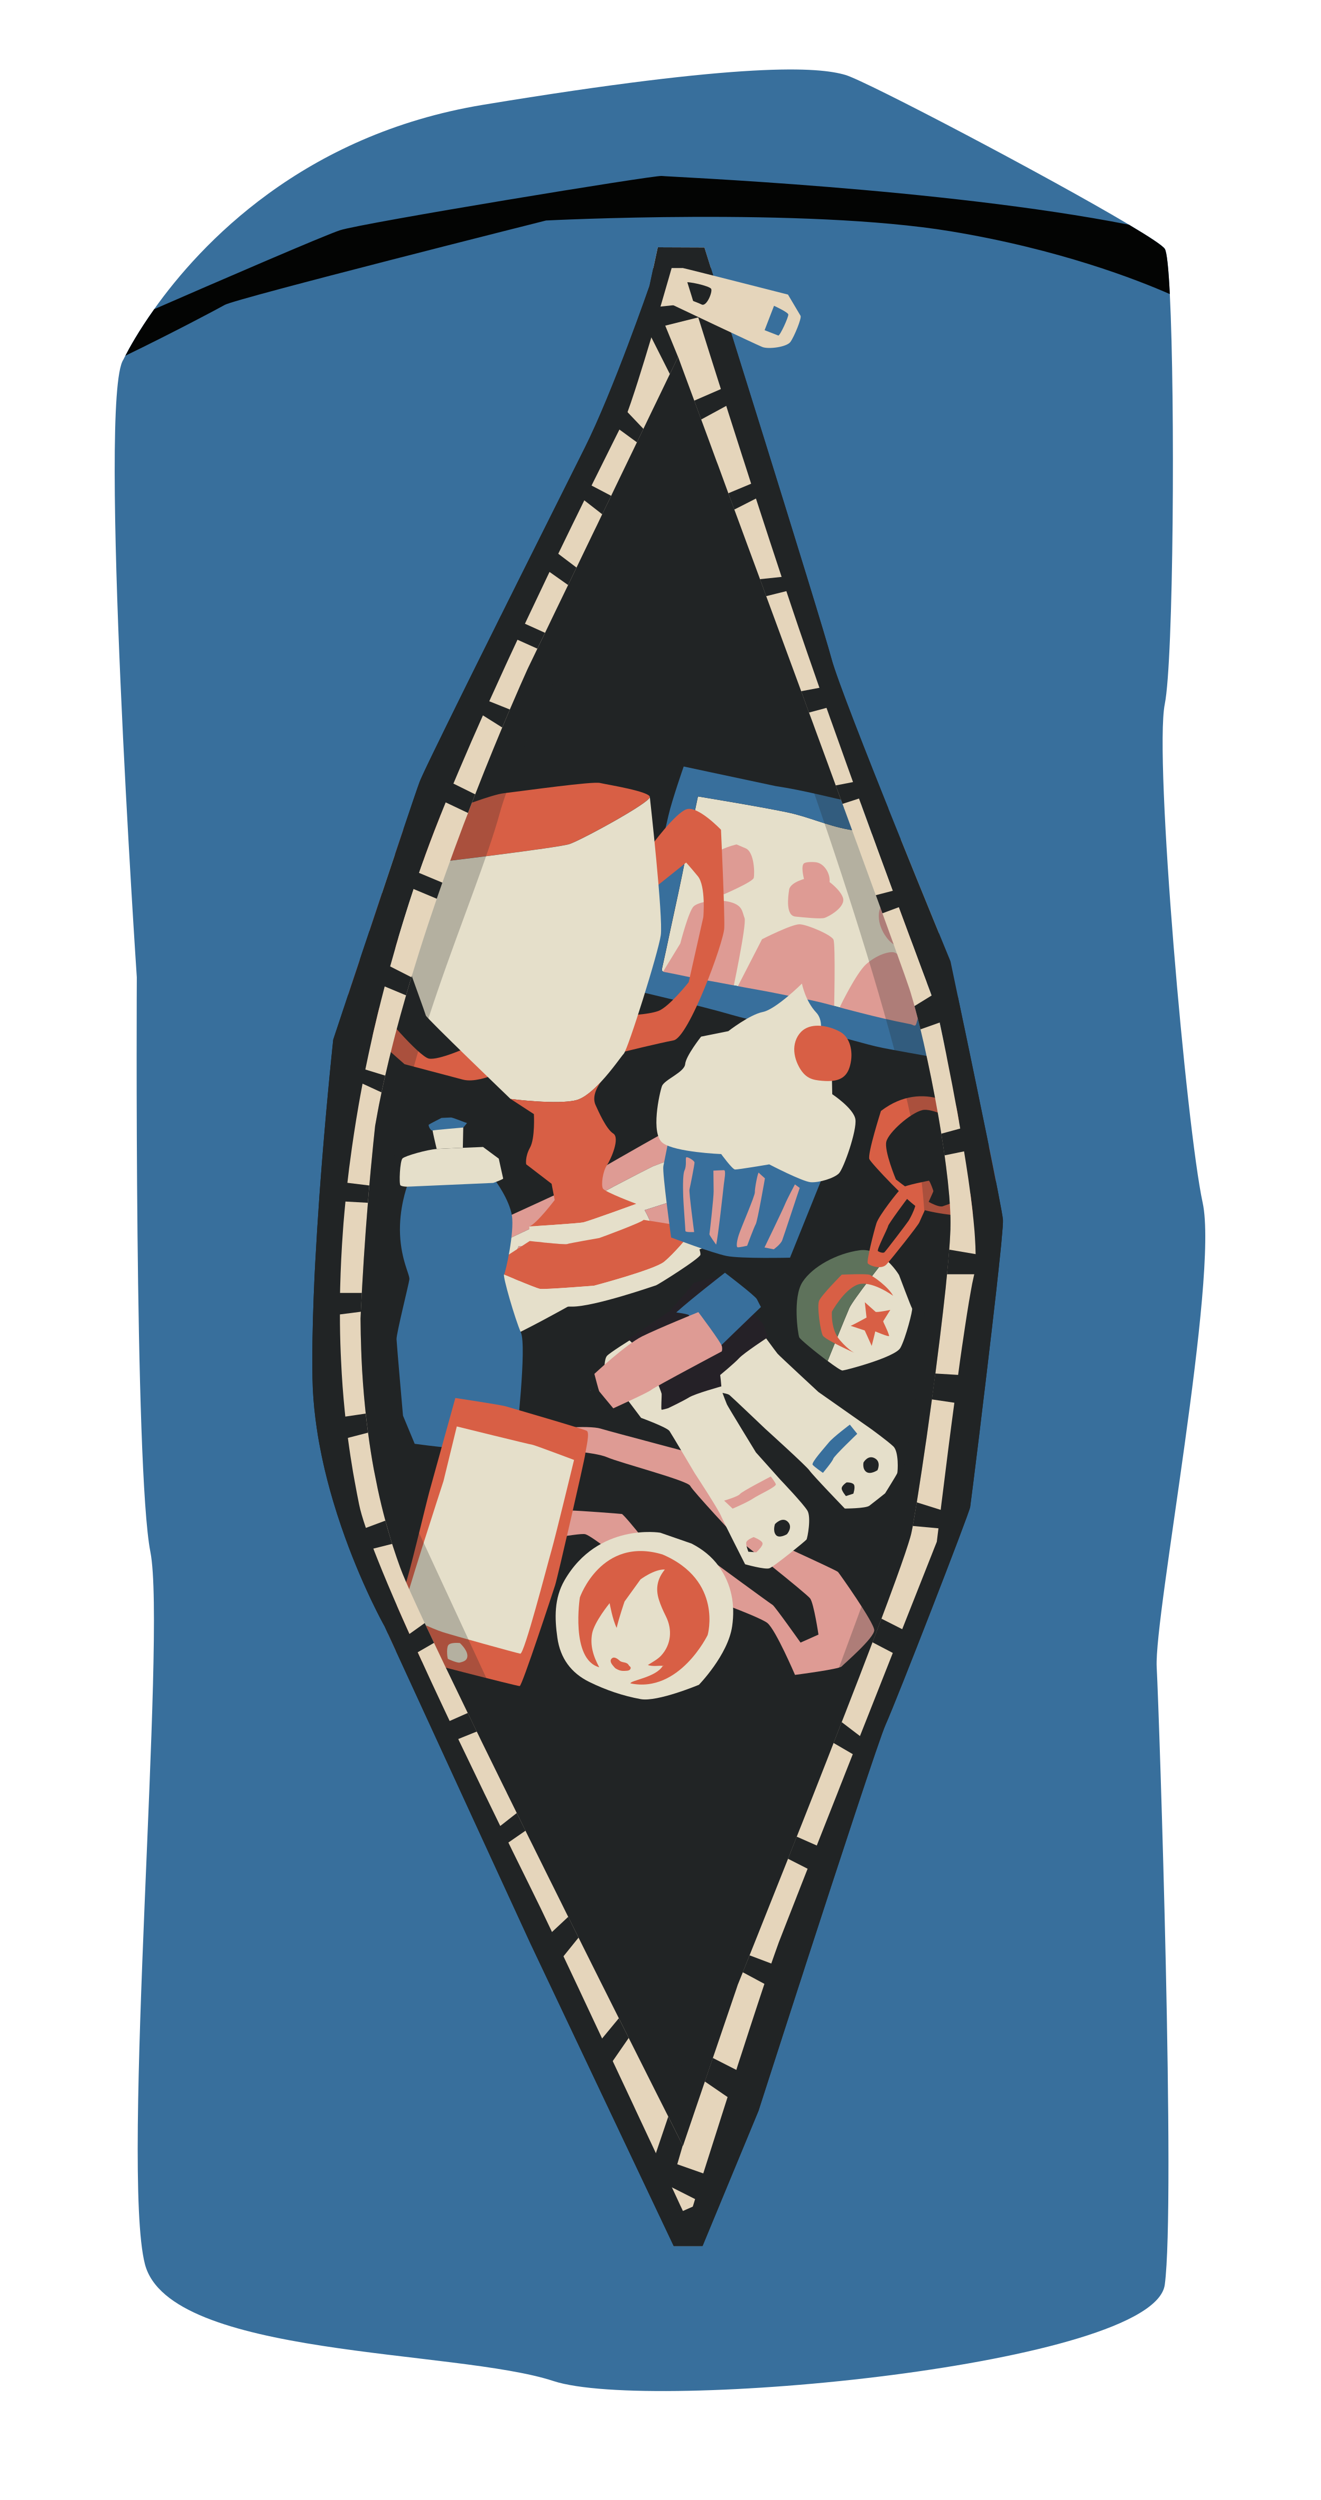 <?xml version="1.0" encoding="UTF-8"?>
<svg xmlns="http://www.w3.org/2000/svg" viewBox="0 0 285.9 541">
  <defs>
    <style>
      .cls-1 {
        fill: none;
      }

      .cls-1, .cls-2, .cls-3, .cls-4, .cls-5, .cls-6, .cls-7, .cls-8, .cls-9, .cls-10, .cls-11, .cls-12, .cls-13 {
        stroke-width: 0px;
      }

      .cls-2 {
        opacity: .25;
      }

      .cls-2, .cls-6 {
        fill: #212425;
      }

      .cls-3 {
        fill: #5e8aa5;
      }

      .cls-4 {
        fill: #5e725b;
      }

      .cls-5 {
        fill: #386f9c;
      }

      .cls-7 {
        fill: #252127;
      }

      .cls-8 {
        fill: #de9b94;
      }

      .cls-9 {
        fill: #d85f45;
      }

      .cls-10 {
        fill: #8da0cf;
      }

      .cls-11 {
        fill: #e5d5bb;
      }

      .cls-12 {
        fill: #e5dfca;
      }

      .cls-13 {
        fill: #030403;
      }
    </style>
  </defs>
  <g id="Fond">
    <rect class="cls-6" x="50.72" y="58.02" width="182.29" height="428.08"/>
  </g>
  <g id="Calque_4" data-name="Calque 4">
    <g>
      <path class="cls-8" d="M151.62,248.53l-10.25,3.87s-3.5,1.66-15.81,8.24c-.99.53-2.02,1.07-3.09,1.62l-26.21,12.37s-1.83-4.27-1.83-4.27c0,0,24.8-11.33,25.53-11.69.74-.35,27.8-16.11,28.22-15.85.33.18,2.14,3.29,3.43,5.7Z"/>
      <path class="cls-12" d="M104.35,291.16c1.77,1.63,24.25-11.8,25.55-12.17,1.3-.38,32.94-13.23,32.94-13.23,0,0-9.21-13.14-10.27-15.34-.24-.5-.58-1.17-.96-1.89l-10.25,3.87s-3.49,1.67-15.8,8.24c-.99.53-2.03,1.07-3.09,1.62l-26.2,12.37c2.51,5.75,6.83,15.4,8.08,16.53ZM145.8,259.89l6.46-3.05,5.23,7.83s-5.15,1.93-5.78,2.01c-.62.08-8.51,3.98-8.51,3.98,0,0-1.99-5.86-3.69-8.77l6.28-2ZM121.32,266.12s.87-.69,1.06-.73c.2-.04.69.72.71,1.01.02.29.72,5.37.54,5.56-.17.18-1.19.44-1.26.46-.07,0-1.18-1.48-1.33-1.71-.14-.23-1.16-1.33-1.16-1.33,0,0,.66,3.66.72,3.88.08.22-.88.72-1.07.87l-.91-2.35s-.6-3.84-.65-3.95c-.04-.12.88-1.24.88-1.24,0,0,1.3.72,1.53.97.23.24,1.21,1.9,1.21,1.9l-.27-3.33ZM117.42,267.56s.28,3.4.33,3.77c.05.36.38,3.15.41,3.21.03.07-1.14.62-1.14.62,0,0-.95-4.1-.93-4.23.02-.13-.03-2.85-.03-2.85l1.36-.52ZM113.77,269.68s2.89,5.48,2.94,5.74l-1.55.38-.71-1.03s-1.48-.05-1.65.08c-.18.12.21,1.93-.02,2.07-.24.14-1.53.61-1.53.61l.23-6.07.78-1.77h1.52ZM107.16,271.93c.65-.19,1.64.1,2.05.28.41.17.16,2.12,0,2.42-.15.31.21,1.37.37,1.61.17.23,1.63,1.58,1.63,1.58l-1.89.9-1.05-1.24-.84-.6-.75.76.29,1.97-1.9.92-.16-4.05-.11-2.44s1.7-1.91,2.35-2.11ZM104.15,275.33l-1.92.68.63,2.89.91,2.48-1.73.61-1.23-5.29-1.48.69-.4-1.35s4.94-2.16,5.09-2.2c.14-.04.13,1.5.13,1.5Z"/>
      <path class="cls-3" d="M104.15,275.33l-1.92.67.63,2.89.91,2.48-1.73.61-1.24-5.29-1.48.7-.4-1.36s4.95-2.16,5.1-2.2c.14-.04.13,1.5.13,1.5Z"/>
      <path class="cls-3" d="M104.81,274.04l.11,2.44.16,4.05,1.9-.92-.29-1.97.75-.76.84.6,1.05,1.24,1.89-.9s-1.46-1.35-1.63-1.58c-.16-.24-.52-1.31-.37-1.61.15-.3.4-2.25,0-2.42-.41-.18-1.41-.48-2.05-.28-.65.2-2.35,2.11-2.35,2.11ZM107.49,273.1s.88.34,1.03.49c.15.15-.76,1.27-.86,1.43-.11.16-1.15.43-1.38.27-.23-.14-.26-.82-.26-.82l.92-.96.55-.4Z"/>
      <path class="cls-3" d="M111.47,271.46l-.23,6.07s1.29-.47,1.53-.61c.23-.14-.16-1.95.02-2.07.17-.12,1.65-.08,1.65-.08l.71,1.03,1.55-.38c-.05-.26-2.94-5.74-2.94-5.74h-1.52s-.78,1.78-.78,1.78ZM113.52,272.22c.1.11.22.63.05,1.2-.18.56-.92.4-1.25-.04-.34-.44.38-2.05.44-2.16,0,0,.68.89.77,1Z"/>
      <path class="cls-3" d="M117.43,267.56s.28,3.4.32,3.77c.05.37.38,3.15.41,3.21.03.07-1.14.62-1.14.62,0,0-.95-4.1-.92-4.23.02-.14-.03-2.85-.03-2.85l1.36-.52Z"/>
      <path class="cls-3" d="M123.08,266.4c.02.29.72,5.38.54,5.56-.17.18-1.19.45-1.26.46-.07,0-1.18-1.48-1.33-1.7-.15-.23-1.16-1.33-1.16-1.33,0,0,.66,3.66.72,3.88.07.22-.88.72-1.07.86l-.91-2.34s-.6-3.84-.64-3.96c-.04-.12.88-1.24.88-1.24,0,0,1.3.72,1.53.96s1.2,1.9,1.2,1.9l-.27-3.33s.87-.69,1.06-.72c.19-.04.69.72.71,1Z"/>
      <path class="cls-3" d="M152.26,256.84l5.23,7.84s-5.15,1.92-5.78,2.01c-.62.09-8.51,3.98-8.51,3.98,0,0-1.99-5.87-3.69-8.78l6.28-2,6.46-3.05Z"/>
      <path class="cls-8" d="M152.26,256.84l5.23,7.84s-5.15,1.92-5.78,2.01c-.62.09-8.51,3.98-8.51,3.98,0,0-1.99-5.87-3.69-8.78l6.28-2,6.46-3.05Z"/>
      <g>
        <path class="cls-8" d="M104.15,275.33l-1.92.67.63,2.89.91,2.48-1.73.61-1.24-5.29-1.48.7-.4-1.36s4.95-2.16,5.1-2.2c.14-.04.13,1.5.13,1.5Z"/>
        <path class="cls-8" d="M104.81,274.04l.11,2.44.16,4.05,1.9-.92-.29-1.97.75-.76.84.6,1.05,1.24,1.89-.9s-1.46-1.35-1.63-1.58c-.16-.24-.52-1.31-.37-1.61.15-.3.4-2.25,0-2.42-.41-.18-1.41-.48-2.05-.28-.65.2-2.35,2.11-2.35,2.11ZM107.49,273.1s.88.34,1.03.49c.15.15-.76,1.27-.86,1.43-.11.16-1.15.43-1.38.27-.23-.14-.26-.82-.26-.82l.92-.96.55-.4Z"/>
        <path class="cls-12" d="M106.94,273.5l.55-.4s.88.34,1.03.49c.15.15-.76,1.27-.86,1.43-.11.16-1.15.43-1.38.27-.23-.14-.26-.82-.26-.82l.92-.96Z"/>
        <path class="cls-8" d="M111.47,271.46l-.23,6.07s1.29-.47,1.53-.61c.23-.14-.16-1.95.02-2.07.17-.12,1.65-.08,1.65-.08l.71,1.03,1.55-.38c-.05-.26-2.94-5.74-2.94-5.74h-1.52s-.78,1.78-.78,1.78ZM113.52,272.22c.1.11.22.63.05,1.2-.18.56-.92.4-1.25-.04-.34-.44.38-2.05.44-2.16,0,0,.68.89.77,1Z"/>
        <path class="cls-12" d="M112.76,271.22s.68.89.77,1c.1.11.22.63.05,1.2-.18.56-.92.4-1.25-.04-.34-.44.38-2.05.44-2.16Z"/>
        <path class="cls-8" d="M117.43,267.56s.28,3.4.32,3.77c.05.37.38,3.15.41,3.21.03.07-1.14.62-1.14.62,0,0-.95-4.1-.92-4.23.02-.14-.03-2.85-.03-2.85l1.36-.52Z"/>
        <path class="cls-8" d="M123.08,266.4c.02.29.72,5.38.54,5.56-.17.18-1.19.45-1.26.46-.07,0-1.18-1.48-1.33-1.7-.15-.23-1.16-1.33-1.16-1.33,0,0,.66,3.66.72,3.88.07.22-.88.72-1.07.86l-.91-2.34s-.6-3.84-.64-3.96c-.04-.12.88-1.24.88-1.24,0,0,1.3.72,1.53.96s1.2,1.9,1.2,1.9l-.27-3.33s.87-.69,1.06-.72c.19-.04.69.72.71,1Z"/>
      </g>
    </g>
    <polyline class="cls-1" points="182.06 220.1 181.97 220.06 173.71 217.41"/>
    <path class="cls-10" d="M127.94,301.01l-.31-.23c.09.03.19.11.31.23Z"/>
    <g>
      <path class="cls-12" d="M205.56,195.17c-.76,3.57-2.45,6.58-3.34,10.11-.71,2.84-1.2,5.73-1.97,8.55-.69,2.52-1.15,5.1-1.88,7.61-.15.5-.3.65-.79.4-.29-.15-.63-.2-.96-.27-3.87-.76-6.59-1.41-10.41-2.38-2.13-.54-4.26-1.09-6.38-1.68-2.62-.73-5.29-1.27-7.95-1.77-2.59-.49-5.17-1.06-7.77-1.51-3.86-.67-7.7-1.46-11.56-2.13-2.91-.51-5.77-1.19-8.67-1.72-.56-.1-.7-.3-.57-.87.59-2.61,1.14-5.22,1.69-7.83,1.19-5.59,2.47-11.17,3.51-16.79.77-4.19,2.55-12.52,2.55-12.52,0,0,13.17,2.15,19.3,3.43,4.77,1,8.42,2.82,13.21,3.71,3.98.74,8.59,1.68,12.59,2.34,3.57.59,7.36,1.44,10.92,2.1.71.13.83.4.68,1.07-.81,3.64-1.4,6.51-2.17,10.15h0Z"/>
      <path class="cls-8" d="M159.41,182.75s-6.76,1.48-6.34,4.83c.43,3.35,3.6,5.96,3.6,5.96,0,0,6.25-2.68,6.46-3.55s.18-5.58-1.77-6.41l-1.95-.83Z"/>
      <path class="cls-8" d="M174.92,190.03c-.26-.03-3.87.82-4.13,2.51-.26,1.7-.74,5.61,1.35,5.82,2.09.21,5.41.55,6.3.29s4.72-2.37,3.98-4.42c-.74-2.06-4.12-4.38-4.8-4.53s-2.7.33-2.7.33Z"/>
      <path class="cls-8" d="M193.84,194.55c-1.4.42-3.64.43-3.65,3.71-.01,3.27,2.85,6.6,4.23,6.42s5.03-3.17,5.18-5.39c.14-2.22.08-3.99-1.26-4.92l-4.49.19Z"/>
      <path class="cls-8" d="M157.89,216.94l7.03-13.67s6.48-3.31,8.16-3.24c1.68.07,6.81,2.27,7.3,3.31s.12,16.13.12,16.13l-22.61-2.54Z"/>
      <path class="cls-8" d="M158.36,215.47s3.3-15.44,2.78-16.79c-.52-1.34-.38-2.71-3.02-3.44s-6.93-.16-8.02.94-2.87,8.01-2.87,8.01l-4.82,7.89,15.96,3.39Z"/>
      <path class="cls-8" d="M181.87,217.72s3.43-7.13,5.61-9.07,4.79-2.76,5.94-2.56,5.18,3.77,5.07,4.12,1.64,6.3,1.52,6.56-1.35,5.01-1.35,5.01l-1.58,2.36-15.48-3.83.26-2.59Z"/>
      <path class="cls-8" d="M174.03,190.36c.05.22.11.45.25.62.17.2.42.31.67.4.86.31,1.76.53,2.67.66.59.08,1.3.08,1.66-.4.15-.2.21-.45.25-.69.24-1.7-1.01-3.99-2.81-4.32-.59-.11-2.26-.14-2.71.21-.69.53-.14,2.82.02,3.53Z"/>
      <path class="cls-5" d="M167.86,170.12c6.16.93,11.81,2.46,17.53,3.7,3.24.7,6.52,1.12,9.8,1.55,4.97.65,11.85,1.42,16.72,2.57,1.55.36,3.1.71,4.66,1.03.47.1.59.2.44.73-1.57,5.63-3.9,10.8-4.89,16.6-1.79,10.54-5.85,21.54-8.15,31.97-.15.68-.36.82-1.05.69-3.96-.75-7.93-1.4-11.89-2.18-2.11-.42-4.18-1.03-6.26-1.58-4.01-1.07-8-2.21-12.13-2.78-4.82-.66-9.63-1.44-14.33-2.81-6.8-1.98-20.6-5.17-20.6-5.17,0,0,1.69-11.48,2.63-16.87,1.23-7.09,2.7-14.13,4.34-21.13.79-3.4,3.29-10.56,3.29-10.56,0,0,3.86.83,5.8,1.24,4.82,1.03,9.64,2.05,14.1,3ZM205.56,195.17h0c.78-3.64,1.37-6.5,2.18-10.14.15-.67.03-.94-.68-1.07-3.55-.66-7.06-1.54-10.63-2.13-3.99-.66-8.89-1.58-12.88-2.33-4.79-.89-8.44-2.71-13.21-3.71-6.12-1.28-19.3-3.43-19.3-3.43,0,0-1.77,8.33-2.55,12.52-1.04,5.62-2.33,11.2-3.51,16.79-.55,2.61-1.1,5.23-1.69,7.83-.13.57.01.77.57.87,2.9.53,5.76,1.22,8.67,1.72,3.86.67,7.7,1.46,11.56,2.13,2.6.45,5.18,1.02,7.77,1.51,2.67.5,5.33,1.04,7.95,1.77,2.12.59,4.25,1.14,6.38,1.68,3.82.97,6.54,1.62,10.41,2.38.33.06.67.12.96.27.49.25.64.1.79-.4.73-2.51,1.19-5.09,1.88-7.61.77-2.82,1.26-5.71,1.97-8.55.89-3.54,2.58-6.54,3.34-10.11Z"/>
    </g>
    <path class="cls-12" d="M194.86,291.71c-1.13,2.02-11.76,4.82-12.52,4.89-.29.03-1.63-.88-3.21-2.06,0,0,3.9-9.64,4.69-11.45.79-1.79,7.78-10.6,7.78-10.6,1.86,1.55,2.98,3.45,2.98,3.45,0,0,2.61,6.96,2.82,7.22.21.25-1.4,6.52-2.53,8.54Z"/>
    <path class="cls-4" d="M191.58,272.5s-6.99,8.81-7.78,10.6c-.79,1.8-4.69,11.45-4.69,11.45-2.65-1.97-5.97-4.71-6.14-5.15-.28-.71-1.46-8.65.73-11.98,2.19-3.34,7.4-6.16,12.33-6.84,2.17-.3,4.08.71,5.54,1.93Z"/>
    <path class="cls-9" d="M192.7,283.48s-2.96.62-3.21.41-2.32-2.07-2.32-2.07l.37,3.32s-3.31,1.82-3.45,1.78,3.06,1.01,3.06,1.01l1.51,3.34s.79-3.08.76-3.13,3.13,1.36,3.01.93c-.39-1.38-1.37-3.02-1.27-3.16s1.54-2.45,1.54-2.45Z"/>
    <path class="cls-9" d="M193.33,280.45s-4.84-3.54-7.77-2.42-5.51,5.82-5.51,5.82c0,0-.34,3.8,1.74,6.2,2.08,2.4,3.34,2.82,3.34,2.82,0,0-6.57-2.9-7.07-3.86s-1.28-6.3-.79-7.5,4.91-5.66,4.91-5.66c0,0,5.33-.23,6.03.03.7.26,3.99,2.52,5.1,4.57Z"/>
    <path class="cls-9" d="M211.26,262.64c1.52-1.23,5.71-7.95,4.6-10.81-1.11-2.86-5.2-9.97-7.04-11.22,0,0-8.66-7.45-18.16-.18,0,0-3,9.42-2.5,10.44s8.89,9.87,10.83,10.67c1.94.8,10.74,2.33,12.26,1.1ZM204.11,261.04c-2.08.72-10.21-5.79-10.21-5.79,0,0-2.56-6.13-2.08-8.17.49-2.03,5.25-6.23,7.82-6.84,2-.47,6.66,1.92,8.6,2.99,2.27,3.41,4.02,11.01,3.47,13.15-.57,2.21-5.52,3.93-7.61,4.65Z"/>
    <path class="cls-9" d="M191.86,273.64c1.13-1.23,6.86-8.46,7.1-9.08.24-.62,3.07-6.65,3.05-6.79-.02-.14-.66-1.97-.96-2.25,0,0-5.16.96-5.9,1.57-.74.62-4.95,5.99-5.47,7.65s-2.18,8.16-1.88,8.65,2.94,1.48,4.06.25ZM190,270.74c-.29-.25,2.14-4.93,2.2-5.39.06-.46,4.07-5.88,4.5-6.4.43-.52,1.5-.39,1.5-.39.68,1.89-1.33,5.26-1.57,5.65-.24.39-4.94,6.58-5.22,6.81-.28.23-1.12-.03-1.41-.28Z"/>
    <g>
      <path class="cls-8" d="M149.58,344.54s14.69,5.23,16.5,6.7c1.81,1.47,5.98,11.23,5.98,11.23,0,0,9.53-1.22,10.09-1.82.55-.59,7.11-6.2,7.06-7.87-.05-1.67-7.47-12.15-7.84-12.58s-18.28-8.52-18.28-8.52l-5.11-15.02s-25.78-6.8-28.04-7.5-12.52-.33-13.49,1.67c-.96,2-5.32,9.1-5.32,9.1,0,0,.12,9.3,1.21,11.99,1.1,2.69,12.86-.36,14.38.12,1.52.48,8.17,5.84,8.17,5.84,0,0,5.65-.19,7.29.15s-7.12-10.31-7.59-10.38-9.26-.73-11.08-.76-8.23,2.44-8.26.38,4.06-13.6,4.06-13.6c0,0,9.33.49,12.11,1.71,2.78,1.21,17.38,5.02,17.95,6.17s10.29,11.54,10.29,11.54c0,0,14.88,11.76,15.68,12.84s1.8,7.82,1.8,7.82l-3.88,1.73s-5.55-7.84-6.03-8.14c-.91-.58-14.45-10.52-14.45-10.52l-10.96,1.67,7.74,6.06Z"/>
      <path class="cls-12" d="M151.22,364.63s-8.92,3.73-12.54,3.09c-3.9-.71-7.58-1.98-11.12-3.71-3.98-1.96-6.31-5.15-6.93-9.58-.61-4.27-.7-8.53,1.54-12.42,7.25-12.56,20.73-10.31,20.73-10.31l6.77,2.35.08.04c2.29,1.19,4.31,2.78,5.8,4.86,2.8,3.89,3.58,8.34,2.91,12.98-.89,6.22-7.22,12.71-7.22,12.71Z"/>
      <g>
        <path class="cls-9" d="M143.43,360.51c-1-.07-2.02.2-3.22-.17,1.09-.7,2.12-1.23,2.89-2.06,2.13-2.32,2.5-5.55,1-8.52-.59-1.18-1.13-2.37-1.52-3.64-.71-2.33-.35-4.41,1.31-6.45-2.24-.13-5.27,2.14-5.27,2.14l-3.45,4.78s-1.23,3.6-1.71,5.71c-.88-1.75-1.52-5.35-1.52-5.35,0,0-3.32,4.04-3.79,6.58-.47,2.56.25,4.92,1.54,7.29-6.28-1.73-4.19-15.11-4.19-15.11,0,0,4.62-13.28,17.89-9.3,13.14,5.64,9.77,17.42,9.77,17.42,0,0-6.11,12.66-16.71,10.48-.04-.66,5.49-1.28,6.99-3.78.04,0,.08.02.12,0,.02,0,.04-.04.06-.07-.06.02-.12.03-.18.05Z"/>
        <path class="cls-9" d="M133.39,361.17s-.19-.09-.36-.28c-.47-.53-1.16-1.26-.74-1.84.48-.67,1.25-.18,1.81.34.55.52,1.53.19,1.98.98.14.25.53.37.39.74-.12.32-.42.43-.74.46-.71.05-1.43.15-2.34-.41Z"/>
      </g>
    </g>
    <g>
      <path class="cls-9" d="M83.7,192.46s-7.17-3.63-10.23-3.68c0,0-4.41,1.4-4.63,3.21s1.52,10.73,1.52,10.73c0,0,6.74,17.7,7.85,19.05,1.11,1.35,9.35,8.54,9.35,8.54,0,0,10.33,2.73,12.64,3.34,2.31.61,5.66-.67,5.66-.67l-4.49-6.4s-6.45,2.95-8.56,2.51-10.66-10.41-11.52-12.03c-.86-1.62-6.71-17.92-5.9-18.57l13.16,8.55-4.87-14.59Z"/>
      <path class="cls-9" d="M140.7,183.37s5.46-7.52,7.94-8.25c2.48-.73,7.4,4.45,7.4,4.45,0,0,.85,18.13.71,21.28-.14,3.15-7.68,23.67-10.97,24.3-3.29.63-10.56,2.42-10.56,2.42,0,0-2.38-.22-3.77-1.39l3.59-6.41s5.21-.11,7.51-1.01c2.31-.9,6.5-6.19,6.5-6.19l3.17-14.1s.59-6.7-1.2-8.86c-1.79-2.16-2.52-2.94-2.52-2.94l-7.01,5.62-.79-8.91Z"/>
      <path class="cls-9" d="M140.64,172.48c.06,1.22-14.91,9.35-17.39,10.18s-29.47,4.04-29.47,4.04c0,0-13.25-2.22-13.47-4.28,0,0,23.73-10.15,28.71-10.75,4.99-.6,19.19-2.61,20.85-2.22,1.66.38,10.72,1.82,10.78,3.04Z"/>
      <path class="cls-12" d="M140.64,172.48s2.92,26.13,2.37,29.93c-.55,3.79-7.08,24.6-8.01,25.63-.54.59-2.52,3.49-4.89,6.04h0c-1.73,1.88-3.67,3.56-5.39,4.01-3.99,1.04-13.93-.22-14.22-.26h0s-18.23-17.51-18.33-18.05-11.68-32.23-11.7-33.07c-.02-.85-.15-4.28-.15-4.28.22,2.07,13.47,4.28,13.47,4.28,0,0,26.99-3.22,29.47-4.04s17.45-8.96,17.39-10.18Z"/>
      <path class="cls-9" d="M137.73,260.53s-10.47,3.82-11.58,4.03c-1.11.21-11.61.88-11.61.88,1.61-.59,5.51-5.74,5.51-5.74l-.67-3.51-5.5-4.22s-.3-1.57.83-3.61c1.13-2.04.84-7.25.84-7.25l-5.05-3.29c.29.04,10.23,1.3,14.22.26,1.72-.45,3.65-2.13,5.39-4,0,0-2.27,2.73-1.22,5.05.63,1.38,2.31,5.22,3.83,6.18,1.52.95-.47,5.54-1.37,6.87-.9,1.32-1.29,4.27-.86,5.04s7.24,3.31,7.24,3.31Z"/>
      <path class="cls-12" d="M139.29,263.98c-.04.43-9.34,3.88-9.57,3.93-.23.05-6.45,1.11-6.95,1.32-.5.22-8.11-.67-8.11-.67l-.11-3.13s10.5-.66,11.61-.88c1.11-.21,11.58-4.03,11.58-4.03,0,0,1.6,3.03,1.56,3.45Z"/>
      <path class="cls-9" d="M148.78,267.8s-2.93,3.54-5.03,5.27c-2.1,1.72-15.18,5.18-15.18,5.18,0,0-10.64.85-11.67.69-1.03-.17-9.64-3.88-9.64-3.88l.84-2.24h0s6.55-4.25,6.55-4.25c0,0,7.61.89,8.11.67.5-.21,6.72-1.27,6.95-1.32.23-.05,9.54-3.51,9.57-3.93,0,0,6.24.97,6.89,1.12l.36.21c.82.64,2.23,2.49,2.23,2.49Z"/>
      <path class="cls-12" d="M151.6,271.53c-.12.83-9.19,6.5-9.6,6.63-.41.12-13.36,4.64-18.21,4.61-4.85-.02-12.6-.06-13.05-.45-.45-.39-5.84-2.73-5.17-4.43.65-1.64,2.4-4.87,2.51-5.08l-.84,2.24s8.61,3.72,9.64,3.88c1.03.17,11.67-.69,11.67-.69,0,0,13.08-3.46,15.18-5.18,2.1-1.72,5.03-5.27,5.03-5.27,0,0-1.41-1.85-2.23-2.49l3.65,2.07s1.54,3.32,1.41,4.15Z"/>
    </g>
    <g>
      <path class="cls-5" d="M178.57,253.34l-7.59,18.84s-10.68.25-13.73-.37c-3.05-.61-12-4-12-4,0,0-1.95-14.09-1.68-15.45s1.24-6.2,1.24-6.2l33.75,7.18Z"/>
      <path class="cls-12" d="M166.49,251.99s7.18,3.74,8.98,3.86c1.8.12,5.05-.85,6.1-1.92s3.93-9.34,3.56-11.7c-.37-2.36-5.01-5.43-5.01-5.43l-.09-4.51s-2.46-4.46-2.96-5.01,1.97-5.63-.42-8.16c-2.39-2.54-3.09-6.26-3.09-6.26,0,0-5.62,5.58-8.48,6.15-2.86.57-7.46,4.15-7.46,4.15l-5.88,1.18s-3.28,4.14-3.45,5.94c-.16,1.8-4.52,3.36-5.03,4.79s-2.53,10.32.2,12.31c2.73,1.99,12.63,2.38,12.63,2.38,0,0,2.39,3.3,2.99,3.34.6.04,7.39-1.11,7.39-1.11Z"/>
      <path class="cls-9" d="M184.14,229.86c-.2,1.09-.56,2.21-1.36,2.97-1.24,1.18-3.16,1.22-4.87,1.07-.96-.08-1.95-.2-2.81-.66-.98-.52-1.69-1.44-2.21-2.43-.71-1.34-1.13-2.87-.96-4.38s.97-2.98,2.26-3.76c2.21-1.34,5.59-.54,7.72.68s2.66,4.22,2.23,6.49Z"/>
      <path class="cls-8" d="M173.08,257.09c-.15.37-3.45,10.44-3.79,11.33s-1.83,1.95-1.83,1.95l-2-.4s3.82-7.88,4.37-9.21c.55-1.33,2.21-4.44,2.21-4.44l1.05.77Z"/>
      <path class="cls-8" d="M165.55,255.02s-1.6,9.22-1.98,9.89c-.38.66-1.87,4.69-1.87,4.69,0,0-1.88.43-2.1.32s-.23-1.03.29-2.66,3.53-8.49,3.48-9.25c-.05-.75.66-4.44.85-4.22s1.34,1.23,1.34,1.23Z"/>
      <path class="cls-8" d="M154.99,269.34c.36-1.09,1.59-12.29,1.67-13.07s.54-3.04.02-3.03-2.28.1-2.28.1c0,0,.03,3.14.05,4.46s-.86,9.08-.91,9.29,1.44,2.26,1.44,2.26Z"/>
      <path class="cls-8" d="M150.23,266.62s-1.15-8.64-1.01-9.2,1.11-5.41,1.09-5.84-1.63-1.36-1.81-1.09.14,1.75-.34,2.77-.31,4.81-.29,5.81.47,6.96.47,7.32,1.9.24,1.9.24Z"/>
    </g>
    <g>
      <g>
        <path class="cls-12" d="M151.22,300.84s5.92.44,6.66,1.07c.75.64,7.77,7.33,7.77,7.33,0,0,8.85,8,9.52,8.97.75,1.09,7.67,8.26,7.67,8.26,0,0,4.51,0,5.32-.61.81-.61,3.4-2.68,3.4-2.68,0,0,2.51-4.01,2.63-4.37.12-.36.38-4.63-.85-5.79-1.23-1.17-4.87-3.81-4.87-3.81l-11.34-7.96s-8.42-7.79-8.85-8.29c-.43-.5-3.87-5.24-3.87-5.24,0,0-11.38-10.02-12.07-9.99-.69.03-2.97,1.19-3.51,1.84-.54.65-4.27,5.43-4.27,5.43,0,0-4.57,3.36-4.93,4.18-.36.82.26,2.9.26,2.9l11.32,8.75ZM186.9,316.48s.94-1.69,2.41-.9c1.48.79.6,2.59.6,2.59,0,0-1.5,1.03-2.42.37-.91-.66-.6-2.06-.6-2.06ZM182.17,322.2c-.12-.63,1.05-1.38,1.05-1.38,0,0,1.27-.06,1.6.49.33.56-.13,1.94-.13,1.94l-1.61.52s-.79-.93-.92-1.56Z"/>
        <path class="cls-7" d="M166.23,289.37s-5.24,3.44-6.27,4.56c-1.02,1.12-4.25,3.77-4.25,3.77,0,0-1.56.6-1.73.6s.23-3.33.06-3.72-5.24-6.94-5.41-6.94-4.21-3.29-4.21-3.29c0,0,5.56-6.27,5.6-6.56s4.72-1.41,5.08-1.18,9.52,9.21,9.88,9.72,1.24,3.03,1.24,3.03Z"/>
        <path class="cls-5" d="M164.68,282.86s-12.03,11.51-12.39,12.14-5.6,6.75-5.6,6.75c0,0-5.57-3.8-5.76-3.97s-2.4-2.48-2.4-2.48c0,0,5.16-8.86,8.1-11.51,2.93-2.65,10.27-8.35,10.27-8.35,0,0,6.56,4.99,6.92,5.74.36.75.87,1.68.87,1.68Z"/>
        <path class="cls-5" d="M185.53,310.3s-5,4.77-5.19,5.39-2.24,3.06-2.24,3.06c0,0-1.86-1.29-2.22-1.75-.36-.46,2.6-3.71,3.49-4.82s4.56-3.87,4.56-3.87l1.6,1.99Z"/>
      </g>
      <g>
        <path class="cls-12" d="M138.78,306.86s5.57,2.03,6.12,2.84c.54.81,5.48,9.16,5.48,9.16,0,0,5.02,7.64,5.68,9.23.45,1.1,5.2,10.44,5.2,10.44,0,0,4.34,1.23,5.29.86.95-.36,7.79-5.9,8-6.21.21-.31,1.06-4.8.2-6.25-.86-1.46-5.88-6.72-5.88-6.72l-5.27-5.89s-5.99-9.78-6.27-10.38c-.28-.6-2.3-6.1-2.3-6.1,0,0-8.23-12.73-8.9-12.89-.67-.16-3.18.34-3.88.81-.7.48-5.58,4.06-5.58,4.06,0,0-4.75,2.94-5.32,3.63-.57.69-.54,2.86-.54,2.86l7.95,10.55ZM167.73,329.83s1.55-1.68,2.76-.51c1.21,1.17-.18,2.71-.18,2.71,0,0-1.7,1.03-2.4.14-.7-.89-.18-2.34-.18-2.34ZM161.5,333.87c.05-.64,1.61-1.22,1.61-1.22,0,0,1.75.67,1.92,1.3.17.63-1.35,1.99-1.35,1.99l-1.71-.12s-.53-1.3-.47-1.94Z"/>
        <path class="cls-7" d="M156.13,300.03s-5.7,1.58-6.99,2.38c-1.29.8-4.53,2.34-4.53,2.34,0,0-1.25.38-1.42.33s.06-3.05,0-3.47-3.15-8.1-3.32-8.15-3.91-3.65-3.91-3.65c0,0,8.41-5.54,8.52-5.81s4.33.29,4.61.61,6.42,11.66,6.63,12.25.4,3.17.4,3.17Z"/>
        <path class="cls-8" d="M156.18,292.48s-14.71,7.81-15.23,8.31-8.22,3.99-8.22,3.99c0,0-2.89-3.46-3.03-3.66s-1.06-3.79-1.06-3.79c0,0,6.81-6.38,10.35-8.13,3.54-1.75,12.15-5.24,12.15-5.24,0,0,4.95,6.58,5.1,7.4s-.05,1.12-.05,1.12Z"/>
        <path class="cls-8" d="M156.72,324.76s3.06-.89,3.43-1.43,6.67-3.79,6.67-3.79c0,0,.89,1.11,1.09,1.66s-3.77,2.31-4.94,3.11-4.41,2.18-4.41,2.18l-1.84-1.73Z"/>
      </g>
    </g>
    <g>
      <path class="cls-5" d="M111.75,311.5s-8.39,1.63-10.35,1.96c-1.96.34-11.65-1-11.65-1l-2.53-6.09s-1.35-15.36-1.4-16.54,2.66-11.94,2.78-12.95c.12-1.01-1.77-4.11-2.02-9.72s1.5-10.36,1.5-10.36c1.42-.06,19.02-1.44,19.02-1.44,0,0,3.12,4.14,3.69,7.72.58,3.58-1.38,12.38-1.7,12.73-.32.35,2.35,9.62,3.65,12.58,1.3,2.96-1,23.1-1,23.1Z"/>
      <path class="cls-12" d="M108.89,255.05c.05.17-2.14.95-2.14.95,0,0-17.24.76-18.66.82,0,0-1.08-.02-1.42-.29-.34-.27-.13-5.29.45-5.84.57-.55,5.32-1.9,7.39-2.03,1.02-.06,3.45-.17,5.66-.26,2.3-.1,4.37-.18,4.37-.18l3.41,2.53s.9,4.13.95,4.3Z"/>
      <path class="cls-12" d="M100.27,243.57l-.1,4.82c-2.21.09-4.65.2-5.66.26,0,0-1.13-4.61-1.01-5,.12-.39,3.83-1.15,4.11-1.12.28.02,2.67,1.04,2.67,1.04Z"/>
      <line class="cls-12" x1="100.17" y1="248.41" x2="100.16" y2="248.39"/>
      <path class="cls-5" d="M95.58,241.92s-2.58,1.31-2.77,1.47.39,1.39.79,1.27,6.68-.65,6.68-.65c0,0,.92-1.07.77-1s-2.99-1.19-3.48-1.17l-1.99.09Z"/>
    </g>
    <g>
      <path class="cls-9" d="M98.55,302.54s-4.98,17.91-5.65,20.37c-.67,2.46-4.56,18.82-5.15,19.87s-4.39,10.85-3.91,12.54,4.41,3.37,4.73,3.51,23.38,6.11,23.91,6.06,7.15-20.26,7.66-21.81,6.35-26.99,6.5-28.27c.15-1.28,1.06-4.73.36-5.15s-15.96-4.84-17.55-5.31c-1.13-.33-10.89-1.8-10.89-1.8Z"/>
      <path class="cls-12" d="M98.85,308.7s16.02,3.96,16.34,3.96,9.05,3.29,9.05,3.29c0,0-3.96,16.37-4.91,19.68-.95,3.3-5.86,22.41-6.73,22.25s-14.6-3.96-16.77-4.66c-2.17-.7-8.34-3.48-8.66-4.07s8.81-28.62,8.81-28.62l2.88-11.82Z"/>
      <path class="cls-12" d="M99.53,355.58s-2.19-.25-2.57.56-.12,2.79-.01,2.87,2.07.94,2.57.79,1.7-.29,1.63-1.56c-.07-1.27-1.62-2.66-1.62-2.66Z"/>
    </g>
  </g>
  <g id="Calque_6" data-name="Calque 6">
    <g>
      <path class="cls-5" d="M260.29,260.29c-3.52-16.22-10.54-96.21-8.2-107.92,1.9-9.46,2.26-65.62,1.09-88.72-.27-5.51-.64-9.14-1.09-9.81-.48-.72-3.38-2.62-7.75-5.22-17.09-10.19-56.67-30.99-61.33-32.39-5.84-1.74-21.66-2.92-78.45,6.45-38.98,6.43-61.13,30.06-71.19,44.22-3.4,4.78-5.42,8.47-6.24,10.07-.27.52-.41.81-.43.86h0c-5.53,8.14,2.91,133.68,2.91,133.68,0,0-.58,106.55,2.94,124.35,3.51,17.81-6.44,133.87-1.18,154.15,5.28,20.28,67.34,18.35,88.41,25.28,21.08,6.92,129.97-3.41,132.31-20.85,2.34-17.43-1.17-122.52-1.75-133.65-.59-11.12,13.47-84.31,9.95-100.5ZM217.01,265.45s-.01.06,0,.1c-.02.21-.03.44-.06.69-.03.3-.05.63-.08.98-.03.29-.06.6-.09.93,0,.03,0,.07,0,.1-.03.33-.06.67-.09,1.03-.06.61-.13,1.27-.2,1.96-.05.43-.1.87-.14,1.33-.02.2-.04.4-.07.61-.05.47-.1.96-.15,1.46-.08.73-.16,1.48-.25,2.26-.04.37-.08.74-.12,1.12-.05.39-.09.79-.13,1.19-.14,1.2-.29,2.45-.43,3.74-.1.86-.2,1.73-.3,2.61-.11.89-.21,1.8-.31,2.71-.1.88-.21,1.78-.32,2.68-.24,2.02-.48,4.07-.72,6.11-.12,1.01-.24,2.02-.36,3.02-.13,1.08-.26,2.15-.39,3.21-.08.72-.17,1.44-.26,2.15-.14,1.17-.28,2.32-.41,3.44-.07.56-.14,1.12-.2,1.66-1.06,8.62-1.88,15.11-1.96,15.6-.25,1.5-15.89,41.76-18.29,47.07-1.32,2.92-10.08,29.71-17.38,52.19-.2.62-.39,1.23-.59,1.84-.4,1.22-.79,2.42-1.17,3.6-.19.59-.38,1.18-.57,1.76-.47,1.45-.93,2.87-1.37,4.24-.35,1.1-.7,2.17-1.04,3.21-.16.52-.33,1.03-.49,1.53-.73,2.26-1.4,4.35-2,6.2-.4,1.23-.76,2.37-1.09,3.38-.06.19-.12.38-.18.56-.36,1.1-.66,2.03-.9,2.8-.04.13-.08.25-.12.37-.4,1.25-.62,1.94-.62,1.94h-.01l-12.11,29.27h-6.22l-31.08-65.63-9.92-21.56-21.56-46.91s-.64-1.13-1.66-3.15c-.2-.4-.42-.84-.65-1.32-.47-.94-.98-2.02-1.53-3.23-.53-1.15-1.08-2.41-1.66-3.76-.23-.55-.46-1.1-.7-1.68-1.06-2.57-2.16-5.45-3.22-8.55-.59-1.72-1.17-3.52-1.72-5.37-.44-1.48-.86-3-1.26-4.54-.2-.78-.39-1.56-.58-2.35-.09-.39-.18-.78-.27-1.18-.27-1.19-.52-2.4-.75-3.62-.16-.81-.3-1.62-.44-2.44-.2-1.24-.38-2.48-.54-3.73-.37-2.91-.6-5.86-.65-8.81-.1-5.31.02-11.36.26-17.65.03-.95.07-1.91.12-2.87.02-.48.04-.97.06-1.45.05-.97.1-1.93.15-2.9.26-4.85.57-9.74.9-14.45.1-1.41.21-2.81.31-4.18.07-.91.14-1.82.21-2.71.11-1.3.21-2.58.31-3.83,0-.07,0-.13.02-.2.06-.79.13-1.57.19-2.33,0-.07,0-.13.02-.19.07-.79.14-1.57.2-2.33.03-.43.07-.85.11-1.27.05-.57.1-1.13.15-1.68.25-2.74.48-5.22.68-7.33.04-.43.08-.83.12-1.23.04-.39.08-.77.11-1.13,0-.05.01-.1.02-.15,0-.17.03-.34.05-.5.05-.49.09-.94.13-1.36,0-.04,0-.08.02-.12.04-.4.08-.78.11-1.11.15-1.46.24-2.27.24-2.27,0-.01,0-.02,0-.04.01-.03.02-.06.04-.11.03-.1.08-.24.14-.43.06-.19.14-.42.23-.69.04-.14.09-.3.15-.46.05-.16.11-.32.17-.5.12-.36.25-.75.39-1.18.07-.22.14-.44.22-.66.11-.35.24-.72.37-1.11.13-.38.26-.79.4-1.21.09-.28.19-.57.29-.86.29-.88.6-1.82.93-2.81,0-.01.01-.01.01-.01.19-.58.39-1.18.59-1.8.07-.2.14-.4.21-.61.08-.24.16-.48.24-.73.27-.81.55-1.65.84-2.51.22-.67.45-1.35.68-2.05.13-.39.26-.79.39-1.18.14-.41.27-.81.41-1.22.23-.71.47-1.42.72-2.14,4.84-14.56,10.43-31.26,11.26-33.47.09-.25.29-.7.58-1.34.15-.31.31-.67.5-1.08.19-.4.4-.84.63-1.33.35-.73.74-1.54,1.17-2.43.87-1.79,1.89-3.88,3.03-6.21.51-1.04,1.05-2.13,1.6-3.25.14-.28.27-.56.41-.84.56-1.14,1.14-2.32,1.74-3.52.22-.45.45-.91.68-1.38.68-1.38,1.38-2.8,2.1-4.24,1.2-2.41,2.43-4.89,3.68-7.4.5-1,1-2,1.49-3h.01c.5-1.02,1-2.03,1.5-3.03.26-.5.51-1.01.76-1.51.41-.84.83-1.67,1.24-2.5,6.3-12.62,12.17-24.34,14.62-29.24,6.18-12.36,14.03-35.09,14.03-35.09l1.78-8.33h.01l10.1.03s25.25,80.51,27.5,89.01c2.25,8.49,25.75,65.47,25.75,65.47,0,0,.98,4.64,2.36,11.26.15.69.3,1.41.45,2.15.08.37.16.74.24,1.12.16.75.32,1.53.48,2.31.16.79.33,1.59.5,2.4.16.81.33,1.63.51,2.46.17.83.34,1.67.52,2.51.28,1.34.56,2.7.84,4.05.18.9.37,1.81.55,2.7.09.45.19.9.28,1.35.37,1.78.73,3.55,1.08,5.25,1.92,9.4,3.46,17.18,3.55,18.37.02.23,0,.74-.06,1.48Z"/>
      <path class="cls-6" d="M217.06,263.97c-.09-1.19-1.63-8.97-3.54-18.37-.35-1.7-.71-3.47-1.08-5.25-.09-.45-.19-.9-.28-1.35-.18-.89-.37-1.8-.55-2.7-.28-1.35-.56-2.71-.84-4.05-.18-.84-.35-1.68-.52-2.51-.18-.83-.35-1.65-.51-2.46-.17-.81-.34-1.61-.5-2.4-.17-.78-.33-1.56-.48-2.31-.08-.38-.16-.75-.24-1.12-.15-.74-.3-1.46-.45-2.15-1.38-6.62-2.36-11.26-2.36-11.26,0,0-23.5-56.98-25.75-65.47-2.25-8.5-27.5-89.01-27.5-89.01l-10.1-.04h0s-1.79,8.34-1.79,8.34c0,0-7.85,22.73-14.03,35.09-2.45,4.9-8.32,16.62-14.62,29.24-.41.83-.83,1.66-1.24,2.5-.25.5-.5,1.01-.76,1.51-.5,1-1,2.01-1.5,3.02h-.01c-.49,1.01-.99,2.01-1.49,3.01-1.25,2.51-2.48,4.99-3.68,7.4-.71,1.44-1.41,2.86-2.1,4.24-.23.47-.46.93-.68,1.38-.59,1.21-1.17,2.38-1.74,3.52-.14.28-.27.56-.41.84-.55,1.12-1.09,2.21-1.6,3.25-1.14,2.33-2.16,4.42-3.03,6.21-.43.89-.82,1.7-1.17,2.43-.23.49-.44.93-.63,1.33-.19.41-.35.77-.5,1.08-.29.64-.49,1.09-.58,1.34-.83,2.21-6.42,18.91-11.26,33.47-.25.72-.49,1.43-.72,2.14-.14.41-.27.81-.41,1.22-.13.39-.26.79-.39,1.18-.23.7-.46,1.38-.68,2.05-.29.86-.57,1.7-.84,2.51-.08.25-.16.49-.24.73-.07.21-.14.41-.21.61-.2.62-.4,1.22-.59,1.8,0,0-.01,0-.01.01-.33.99-.64,1.93-.93,2.81-.1.29-.2.58-.29.86-.14.42-.27.83-.4,1.21-.13.39-.26.76-.37,1.11-.08.22-.15.44-.22.66-.15.43-.28.82-.39,1.18-.06.18-.12.34-.17.5-.06.16-.11.32-.15.46-.09.27-.17.5-.23.69-.07.19-.11.33-.14.43-.02.05-.03.08-.04.11,0,.02,0,.03,0,.04-.01,0-.01.01-.01.01,0,0-.09.81-.23,2.26-.03.33-.07.71-.11,1.11-.01.04-.02.08-.02.12-.05.42-.09.87-.13,1.36-.02.16-.04.33-.05.5-.01.05-.02.1-.02.15-.03.36-.07.74-.11,1.13-.04.4-.08.8-.12,1.23-.21,2.11-.44,4.59-.68,7.33-.05.55-.1,1.11-.15,1.68-.04.42-.08.84-.11,1.27-.06.76-.13,1.54-.2,2.33-.01.06-.01.12-.02.19-.06.76-.13,1.54-.19,2.33-.01.07-.01.13-.02.2-.1,1.25-.2,2.53-.31,3.83-.07.89-.14,1.8-.21,2.71-.1,1.37-.21,2.77-.31,4.18-.33,4.71-.64,9.6-.9,14.45-.05.97-.1,1.93-.15,2.9-.02.48-.04.97-.06,1.45-.05.96-.09,1.92-.12,2.87-.24,6.29-.36,12.34-.26,17.65.05,2.95.28,5.9.65,8.81.16,1.25.34,2.49.54,3.73.14.82.28,1.63.44,2.44.23,1.22.48,2.43.75,3.62.09.4.18.79.27,1.18.19.79.38,1.57.58,2.35.4,1.54.82,3.06,1.26,4.54.55,1.85,1.13,3.65,1.72,5.37,1.06,3.1,2.16,5.98,3.22,8.55.24.58.47,1.13.7,1.68.58,1.35,1.13,2.61,1.66,3.76.55,1.21,1.06,2.29,1.53,3.23.23.48.45.92.65,1.32,1.01,2.02,1.65,3.15,1.65,3.15l21.57,46.91,9.92,21.56,31.08,65.63h6.22l12.12-29.27s.22-.69.62-1.94c.04-.12.08-.24.12-.37.25-.77.55-1.7.9-2.8.06-.18.12-.37.18-.56.33-1.01.69-2.15,1.09-3.38.6-1.85,1.27-3.94,2-6.2.16-.5.33-1.01.49-1.53.34-1.04.69-2.11,1.04-3.21.44-1.37.9-2.79,1.37-4.24.19-.58.38-1.17.57-1.76.38-1.18.77-2.38,1.17-3.6.2-.61.39-1.22.59-1.84,7.3-22.48,16.06-49.27,17.38-52.19,2.4-5.31,18.04-45.57,18.29-47.07.08-.49.9-6.98,1.96-15.6.06-.54.13-1.1.2-1.66.13-1.12.27-2.27.41-3.44.09-.71.18-1.43.26-2.15.13-1.06.26-2.13.39-3.21.12-1,.24-2.01.36-3.02.24-2.04.48-4.09.72-6.11.11-.9.22-1.8.32-2.68.1-.91.2-1.82.31-2.71.1-.88.2-1.75.3-2.61.14-1.29.29-2.54.43-3.74.04-.4.08-.8.13-1.19.04-.38.08-.75.12-1.12.09-.78.17-1.53.25-2.26.05-.5.1-.99.15-1.46.03-.21.05-.41.07-.61.04-.46.09-.9.14-1.33.07-.69.14-1.35.2-1.96.03-.36.06-.7.09-1.03,0-.03,0-.07,0-.1.03-.33.06-.64.09-.93.03-.35.05-.68.08-.98.02-.25.04-.48.06-.69-.01-.04,0-.07,0-.1.05-.74.07-1.25.05-1.48ZM210.85,275.77c-.02.1-.03.2-.06.28-.11.5-.24,1.09-.38,1.75-.09.52-.21,1.09-.31,1.69-.52,2.84-1.1,6.61-1.72,10.85-.07.42-.13.84-.19,1.26-.28,1.92-.56,3.92-.83,5.97-.19,1.37-.38,2.76-.57,4.15-.06.47-.12.94-.18,1.4-.02.15-.04.3-.06.46-.39,2.83-.75,5.68-1.11,8.42-.05.47-.12.94-.18,1.4-.51,3.98-.97,7.72-1.36,10.86-.05.37-.09.74-.14,1.09-.06.49-.11.96-.17,1.42-.19,1.56-.35,2.91-.48,3.98-.18,1.45-.29,2.42-.34,2.75,0,.09-.01.14-.01.14,0,0-.01.02-.03.06-.01.04-.03.08-.05.14-.02.04-.03.09-.06.15-.1.25-.25.62-.45,1.12-.05.14-.1.28-.17.44-.14.35-.29.74-.46,1.17-.95,2.41-2.42,6.11-4.21,10.64-.21.51-.42,1.04-.62,1.57-.47,1.17-.95,2.39-1.45,3.66-.59,1.48-1.2,3.02-1.83,4.61-.06.17-.13.34-.2.52-.1.25-.2.5-.3.76-1.63,4.13-3.38,8.54-5.15,13.04-.2.5-.39,1-.59,1.49-.35.9-.71,1.8-1.07,2.7-.51,1.3-1.03,2.61-1.55,3.92-.54,1.38-1.09,2.77-1.64,4.15-.2.51-.39,1.01-.59,1.51-.36.9-.72,1.8-1.06,2.7-1.32,3.34-2.61,6.59-3.82,9.67-.21.52-.41,1.04-.61,1.55-.02.07-.05.13-.07.19-.7,1.75-1.36,3.43-1.99,5.03-.55,1.4-1.07,2.73-1.57,3.99-.1.26-.2.52-.3.78-.09.23-.19.46-.27.69-.03.06-.05.12-.08.19-.1.25-.19.49-.28.73-1.78,4.51-3.07,7.85-3.67,9.38-.02.06-.04.12-.07.18-.23.63-.51,1.41-.83,2.32-.25.68-.51,1.43-.79,2.25-.06.17-.11.33-.17.5-.05.14-.09.29-.15.44-.03.12-.08.24-.13.36-.02.09-.05.17-.08.26-.05.15-.11.31-.17.47-.01.07-.04.14-.06.21-.03.09-.06.18-.09.26-.03.08-.05.15-.08.24-.18.54-.37,1.1-.56,1.67-.29.86-.58,1.76-.89,2.68-.23.68-.45,1.38-.69,2.09-1.03,3.13-2.14,6.53-3.26,10.01-.3.92-.6,1.85-.91,2.78-.11.35-.22.7-.33,1.06-.64,1.97-1.27,3.94-1.89,5.87-.45,1.41-.89,2.79-1.32,4.14-.28.85-.54,1.7-.8,2.52-1.19,3.71-2.27,7.1-3.14,9.86-.76,2.4-1.36,4.31-1.77,5.56-.16.53-.29.94-.37,1.21-.06.2-.11.33-.13.39v.02h-.01s-2.12.95-2.12.95c0,0-.02-.02-.05-.08-.01-.04-.04-.1-.07-.16-.08-.16-.19-.4-.34-.72-.04-.09-.08-.18-.13-.27-.13-.29-.29-.63-.47-1.02-.05-.11-.1-.23-.16-.35-.33-.71-.73-1.55-1.17-2.51-.06-.12-.12-.25-.18-.38h0c-.63-1.33-1.35-2.86-2.14-4.55h0c-.37-.79-.75-1.61-1.14-2.45-1.35-2.86-2.85-6.06-4.43-9.45-.2-.43-.4-.87-.61-1.32-1.39-2.98-2.85-6.07-4.31-9.18-.22-.49-.46-.98-.68-1.47-.25-.5-.48-1.01-.72-1.52-.31-.64-.6-1.28-.9-1.91-1.46-3.11-2.9-6.18-4.27-9.1-.3-.62-.59-1.25-.87-1.86-1.14-2.42-2.23-4.71-3.22-6.82-.64-1.34-1.24-2.62-1.79-3.79-.24-.51-.48-1-.7-1.47-.07-.15-.14-.31-.21-.46-.95-1.99-1.71-3.59-2.23-4.67-.38-.79-.92-1.89-1.6-3.26-.31-.62-.64-1.3-1-2.04-.99-1.99-2.15-4.36-3.46-7.01-.24-.49-.48-.99-.73-1.5-.07-.14-.13-.28-.2-.42-.57-1.15-1.15-2.35-1.76-3.58-.92-1.89-1.89-3.86-2.88-5.92-.21-.42-.42-.84-.62-1.26-.03-.07-.07-.15-.1-.22-1.5-3.1-3.06-6.34-4.65-9.66-.24-.48-.46-.97-.7-1.45-.04-.1-.09-.2-.14-.31-.62-1.29-1.24-2.59-1.86-3.9-1.35-2.87-2.71-5.75-4.04-8.62-.24-.54-.49-1.06-.73-1.59-.73-1.57-1.44-3.13-2.14-4.67-.61-1.34-1.21-2.66-1.79-3.97-.53-1.18-1.05-2.35-1.56-3.49-.24-.54-.47-1.08-.71-1.61-1.72-3.94-3.29-7.65-4.6-10.95-.22-.57-.45-1.14-.67-1.69-.09-.24-.18-.48-.27-.71-.2-.52-.39-1.04-.58-1.53-.38-1.05-.74-2.03-1.04-2.95-.71-2.06-1.21-3.8-1.48-5.14-.27-1.37-.61-3.04-.95-4.98-.12-.62-.24-1.27-.35-1.94-.37-2.18-.75-4.65-1.12-7.42-.17-1.35-.35-2.78-.51-4.27,0-.11-.02-.23-.04-.34-.04-.38-.08-.77-.12-1.15-.34-3.38-.63-7.09-.81-11.13-.03-.5-.05-1-.07-1.52-.11-2.64-.17-5.41-.17-8.32,0-1.4,0-2.82.03-4.27v-.38c.02-.45.02-.9.03-1.36.1-3.89.29-7.99.61-12.29.04-.5.07-1,.11-1.5.13-1.51.26-3.06.42-4.63.12-1.33.27-2.69.42-4.06.12-1.05.25-2.11.38-3.19.07-.49.13-.98.2-1.48.51-3.93,1.13-7.99,1.86-12.19.11-.61.22-1.23.33-1.85.16-.91.34-1.82.51-2.74.19-1.01.4-2.04.6-3.06.46-2.25.95-4.52,1.47-6.84.09-.44.2-.88.3-1.33.3-1.26.6-2.54.91-3.83.48-1.97.98-3.96,1.51-5.98.14-.54.29-1.08.43-1.63.12-.43.23-.86.36-1.3.12-.46.25-.93.39-1.4.86-3.11,1.77-6.27,2.76-9.48.14-.43.26-.86.4-1.29.61-1.97,1.25-3.96,1.92-5.98.39-1.15.78-2.32,1.18-3.49.06-.17.12-.35.18-.53.08-.25.17-.5.26-.75.03-.08.06-.17.09-.25,1.1-3.16,2.39-6.6,3.84-10.25.14-.39.3-.78.46-1.18.12-.3.25-.62.37-.92.18-.46.37-.92.56-1.38.54-1.33,1.1-2.68,1.67-4.06.37-.89.75-1.79,1.14-2.7.19-.44.38-.9.58-1.35,1.42-3.35,2.92-6.79,4.47-10.26.07-.15.13-.31.2-.46.11-.23.21-.47.32-.71.35-.77.7-1.55,1.05-2.34,1.17-2.58,2.35-5.17,3.53-7.76.18-.38.36-.77.53-1.15.68-1.47,1.36-2.94,2.05-4.41.54-1.15,1.08-2.31,1.61-3.46.35-.73.69-1.46,1.03-2.18.17-.36.34-.71.51-1.07,1.28-2.71,2.55-5.37,3.78-7.96.19-.39.38-.79.57-1.18.13-.26.25-.51.37-.77.32-.66.64-1.33.95-1.98,1.11-2.29,2.18-4.5,3.21-6.61.18-.36.35-.72.53-1.07.65-1.35,1.29-2.64,1.9-3.89.54-1.11,1.07-2.18,1.57-3.2.15-.3.29-.59.43-.87.21-.4.39-.79.58-1.16,1.81-3.65,3.31-6.67,4.4-8.85.22-.44.43-.86.62-1.24,0-.02.03-.05.04-.08.74-1.48,1.18-2.37,1.25-2.53.14-.31.29-.7.46-1.15.43-1.15.97-2.75,1.58-4.62.22-.67.44-1.38.68-2.11.92-2.9,1.93-6.21,2.9-9.45.37-1.25.74-2.48,1.09-3.68.06-.18.11-.36.17-.54.06-.22.12-.43.18-.64.03-.08.05-.17.08-.25l.18-.63c.1-.31.19-.62.28-.93l.19-.65c1.3-4.44,2.22-7.68,2.22-7.68h2.45s0,.03.02.09c.09.29.38,1.21.84,2.69.3.96.66,2.15,1.1,3.54.07.21.13.42.19.63.07.2.13.4.2.62.09.3.19.61.3.93.08.28.17.56.25.85.14.43.28.87.41,1.32.15.45.3.91.44,1.38.61,1.95,1.29,4.09,2.01,6.4.14.44.29.9.43,1.36.64,2.01,1.31,4.15,2.02,6.37.38,1.19.76,2.4,1.16,3.64.01.03.01.06.03.09.14.44.28.88.42,1.34.98,3.07,2,6.28,3.06,9.57.11.35.23.69.34,1.04.51,1.58,1.02,3.18,1.54,4.8.33,1.01.65,2.02.98,3.04.02.06.04.11.06.17.1.31.21.63.31.95.83,2.54,1.66,5.12,2.51,7.7.12.37.24.73.36,1.1.79,2.41,1.58,4.82,2.38,7.22.21.64.43,1.27.63,1.91.11.31.21.62.31.93.03.08.06.16.08.23.48,1.43.95,2.84,1.42,4.24.42,1.24.85,2.52,1.29,3.82.11.32.22.64.33.96,1.01,2.97,2.09,6.08,3.21,9.28.1.3.21.62.32.93.2.56.39,1.12.59,1.69.51,1.43,1.01,2.88,1.53,4.34.2.57.41,1.15.61,1.72,0,.02.02.04.02.06.06.14.1.28.15.43.17.45.32.9.49,1.35.9,2.54,1.81,5.1,2.73,7.65.15.39.28.78.42,1.18.44,1.23.88,2.45,1.32,3.67.44,1.2.87,2.39,1.29,3.57.13.33.25.67.37,1l.44,1.21h0c.93,2.56,1.84,5.07,2.74,7.53.15.4.3.81.44,1.22,1.15,3.12,2.26,6.14,3.31,9,.07.18.13.36.2.54.14.37.27.75.41,1.11.24.64.47,1.28.7,1.9.94,2.56,1.84,4.97,2.66,7.19.12.34.25.68.38,1.01,1.55,4.2,2.84,7.66,3.76,10.08.07.21.15.42.22.61.03.08.05.15.08.22.05.14.1.27.14.39.64,1.71,1,2.64,1,2.64,0,0,.22,1.03.61,2.82.35,1.67.85,4.01,1.41,6.8.07.4.15.81.23,1.22.69,3.41,1.46,7.39,2.22,11.58.08.48.17.95.25,1.44.12.64.23,1.28.34,1.92.2,1.13.4,2.27.58,3.41.09.5.17,1.02.25,1.52.32,1.95.62,3.88.9,5.79.06.43.13.85.18,1.28.52,3.66.93,7.14,1.18,10.2.03.45.06.88.09,1.3.09,1.32.14,2.55.15,3.66,0,1.78-.08,3.26-.3,4.36Z"/>
      <path class="cls-11" d="M211,267.75c-.03-.42-.06-.85-.09-1.3-.25-3.06-.66-6.54-1.18-10.2-.05-.43-.12-.85-.18-1.28-.28-1.91-.58-3.84-.9-5.79-.08-.5-.16-1.02-.25-1.52-.18-1.14-.38-2.28-.58-3.41-.11-.64-.22-1.28-.34-1.92-.08-.49-.17-.96-.25-1.44-.76-4.19-1.53-8.17-2.22-11.58-.08-.41-.16-.82-.23-1.22-.56-2.79-1.06-5.13-1.41-6.8-.39-1.79-.61-2.82-.61-2.82,0,0-.36-.93-1-2.64-.04-.12-.09-.25-.14-.39-.03-.07-.05-.14-.08-.22-.07-.19-.15-.4-.22-.61-.92-2.42-2.21-5.88-3.76-10.08-.13-.33-.26-.67-.38-1.01-.82-2.22-1.72-4.63-2.66-7.19-.23-.62-.46-1.26-.7-1.9-.14-.36-.27-.74-.41-1.11-.07-.18-.13-.36-.2-.54-1.05-2.86-2.16-5.88-3.31-9-.14-.41-.29-.82-.44-1.22-.9-2.46-1.81-4.97-2.74-7.52h0s-.44-1.22-.44-1.22c-.12-.33-.24-.67-.37-1-.42-1.18-.85-2.37-1.29-3.57-.44-1.22-.88-2.44-1.32-3.67-.14-.4-.27-.79-.42-1.18-.92-2.55-1.83-5.11-2.73-7.65-.17-.45-.32-.9-.49-1.35-.05-.15-.09-.29-.15-.43,0-.02-.01-.04-.02-.06-.2-.57-.41-1.15-.61-1.72-.52-1.46-1.02-2.91-1.53-4.34-.2-.57-.39-1.13-.59-1.69-.11-.31-.22-.63-.32-.93-1.12-3.2-2.2-6.31-3.21-9.28-.11-.32-.22-.64-.33-.96-.44-1.3-.87-2.58-1.29-3.82-.47-1.4-.94-2.81-1.42-4.24-.02-.07-.05-.15-.08-.23-.1-.31-.2-.62-.31-.93-.2-.64-.42-1.27-.63-1.91-.8-2.4-1.59-4.81-2.38-7.22-.12-.37-.24-.73-.36-1.1-.85-2.58-1.68-5.16-2.51-7.7-.1-.32-.21-.64-.31-.95-.02-.06-.04-.11-.06-.17-.33-1.02-.65-2.03-.98-3.04-.52-1.62-1.03-3.22-1.54-4.8-.11-.35-.23-.69-.34-1.04-1.06-3.29-2.08-6.5-3.06-9.57-.14-.46-.28-.9-.42-1.34-.02-.03-.02-.06-.03-.09-.4-1.24-.78-2.45-1.16-3.64-.71-2.22-1.38-4.36-2.02-6.37-.14-.46-.29-.92-.43-1.36-.72-2.31-1.4-4.45-2.01-6.4-.14-.47-.29-.93-.44-1.38-.13-.45-.27-.89-.41-1.32-.08-.29-.17-.57-.25-.85-.11-.32-.21-.63-.3-.93-.07-.22-.13-.42-.2-.62-.06-.21-.12-.42-.19-.63-.44-1.39-.8-2.58-1.1-3.54-.46-1.48-.75-2.4-.84-2.69,0-.06-.02-.09-.02-.09h-2.45s-.92,3.24-2.22,7.68l-.19.65c-.09.31-.18.62-.28.93l-.18.63c-.03.08-.05.17-.08.25-.06.21-.12.42-.18.64-.06.18-.11.36-.17.54-.35,1.2-.72,2.43-1.09,3.68-.97,3.24-1.98,6.55-2.9,9.45-.24.73-.46,1.44-.68,2.11-.61,1.87-1.15,3.47-1.58,4.62-.17.45-.32.84-.46,1.15-.07.16-.51,1.05-1.25,2.53,0,.03-.03.06-.04.08-.19.38-.4.8-.62,1.24-1.09,2.18-2.59,5.2-4.4,8.85-.19.37-.37.76-.58,1.16-.14.28-.28.57-.43.87-.5,1.02-1.03,2.09-1.57,3.2-.61,1.25-1.25,2.54-1.9,3.89-.18.35-.35.71-.53,1.07-1.03,2.11-2.1,4.32-3.21,6.61-.31.65-.63,1.32-.95,1.98-.12.26-.24.51-.37.77-.19.39-.38.79-.57,1.18-1.23,2.59-2.5,5.25-3.78,7.96-.17.36-.34.71-.51,1.07-.34.72-.68,1.45-1.03,2.18-.53,1.15-1.07,2.31-1.61,3.46-.69,1.47-1.37,2.94-2.05,4.41-.17.38-.35.77-.53,1.15-1.18,2.59-2.36,5.18-3.53,7.76-.35.79-.7,1.57-1.05,2.34-.11.24-.21.48-.32.71-.07.15-.13.31-.2.46-1.55,3.47-3.05,6.91-4.47,10.26-.2.45-.39.91-.58,1.35-.39.91-.77,1.81-1.14,2.7-.57,1.38-1.13,2.73-1.67,4.06-.19.46-.38.92-.56,1.38-.12.3-.25.62-.37.92-.16.4-.32.79-.46,1.18-1.45,3.65-2.74,7.09-3.84,10.25-.03.08-.06.17-.09.25-.09.25-.18.5-.26.75-.06.18-.12.36-.18.53-.4,1.17-.79,2.34-1.18,3.49-.67,2.02-1.31,4.01-1.92,5.98-.14.43-.26.86-.4,1.29-.99,3.21-1.9,6.37-2.76,9.48-.14.47-.27.94-.39,1.4-.13.44-.24.87-.36,1.3-.14.55-.29,1.09-.43,1.63-.53,2.02-1.03,4.01-1.51,5.98-.31,1.29-.61,2.57-.91,3.83-.1.45-.21.89-.3,1.33-.52,2.32-1.01,4.59-1.47,6.84-.2,1.02-.41,2.05-.6,3.06-.17.92-.35,1.83-.51,2.74-.11.62-.22,1.24-.33,1.85-.73,4.2-1.35,8.26-1.86,12.19-.07.5-.13.99-.2,1.48-.13,1.08-.26,2.14-.38,3.19-.15,1.37-.3,2.73-.42,4.06-.16,1.57-.29,3.12-.42,4.63-.04.5-.07,1-.11,1.5-.32,4.3-.51,8.4-.61,12.29-.01.46-.01.91-.03,1.36v.38c-.03,1.45-.03,2.87-.03,4.27,0,2.91.06,5.68.17,8.32.02.52.04,1.02.07,1.52.18,4.04.47,7.75.81,11.13.04.38.08.77.12,1.15.02.11.03.23.04.34.16,1.49.34,2.92.51,4.27.37,2.77.75,5.24,1.12,7.42.11.67.23,1.32.35,1.94.34,1.94.68,3.61.95,4.98.27,1.34.77,3.08,1.48,5.14.3.92.66,1.9,1.04,2.95.19.49.38,1.01.58,1.53.09.23.18.47.27.71.22.55.45,1.12.67,1.69,1.31,3.3,2.88,7.01,4.6,10.95.24.53.47,1.07.71,1.61.51,1.14,1.03,2.31,1.56,3.49.58,1.31,1.18,2.63,1.79,3.97.7,1.54,1.41,3.1,2.14,4.67.24.53.49,1.05.73,1.59,1.33,2.87,2.69,5.75,4.04,8.62.62,1.31,1.24,2.61,1.86,3.9.05.11.1.21.14.31.24.48.46.97.7,1.45,1.59,3.32,3.15,6.56,4.65,9.66.03.07.07.15.1.22.2.42.41.84.62,1.26.99,2.06,1.96,4.03,2.88,5.92.61,1.23,1.19,2.43,1.76,3.58.07.14.13.28.2.42.25.51.49,1.01.73,1.5,1.31,2.65,2.47,5.02,3.46,7.01.36.74.69,1.42,1,2.04.68,1.37,1.22,2.47,1.6,3.26.52,1.08,1.28,2.68,2.23,4.67.07.15.14.31.21.46.22.47.46.96.7,1.47.55,1.17,1.15,2.45,1.79,3.79.99,2.11,2.08,4.4,3.22,6.82.28.61.57,1.24.87,1.86,1.37,2.92,2.81,5.99,4.27,9.1.3.63.59,1.27.9,1.91.24.51.47,1.02.72,1.52.22.49.46.98.68,1.47,1.46,3.11,2.92,6.2,4.31,9.18.21.45.41.89.61,1.32,1.58,3.39,3.08,6.59,4.43,9.45.39.84.77,1.66,1.14,2.44h0c.79,1.7,1.51,3.23,2.14,4.55h0c.06.14.12.27.18.39.44.96.84,1.8,1.17,2.51.06.12.11.24.16.35.18.39.34.73.47,1.02.05.09.09.18.13.27.15.32.26.56.34.72.03.06.06.12.07.16.03.06.05.08.05.08l2.12-.94h.01v-.03c.02-.06.07-.19.13-.39.08-.27.21-.68.37-1.21.41-1.25,1.01-3.16,1.77-5.56.87-2.76,1.95-6.15,3.14-9.86.26-.82.52-1.67.8-2.52.43-1.35.87-2.73,1.32-4.14.62-1.93,1.25-3.9,1.89-5.87.11-.36.22-.71.33-1.06.31-.93.61-1.86.91-2.78,1.12-3.48,2.23-6.88,3.26-10.01.24-.71.46-1.41.69-2.09.31-.92.6-1.82.89-2.68.19-.57.38-1.13.56-1.67.03-.09.05-.16.08-.24.03-.08.06-.17.09-.26.02-.07.05-.14.06-.21.06-.16.12-.32.17-.47.03-.09.06-.17.08-.26.05-.12.1-.24.13-.36.06-.15.1-.3.15-.44.06-.17.11-.33.17-.5.28-.82.54-1.57.79-2.25.32-.91.6-1.69.83-2.32.03-.06.05-.12.07-.18.6-1.53,1.89-4.87,3.67-9.38.09-.24.18-.48.28-.73.03-.07.05-.13.08-.19.08-.23.18-.46.27-.69.1-.26.2-.52.3-.78.5-1.26,1.02-2.59,1.57-3.99.63-1.6,1.29-3.28,1.99-5.03.02-.06.05-.12.07-.19.2-.51.4-1.03.61-1.55,1.21-3.08,2.5-6.33,3.82-9.67.34-.9.7-1.8,1.06-2.7.2-.5.39-1,.59-1.51.55-1.38,1.1-2.77,1.64-4.15.52-1.31,1.04-2.62,1.55-3.92.36-.9.72-1.8,1.07-2.7.2-.49.39-.99.59-1.49,1.77-4.5,3.52-8.91,5.15-13.04.1-.26.2-.51.3-.76.07-.18.14-.35.2-.52.63-1.59,1.24-3.13,1.83-4.61.5-1.27.98-2.49,1.45-3.66.2-.53.41-1.06.62-1.57,1.79-4.53,3.26-8.23,4.21-10.64.17-.43.32-.82.46-1.17.07-.16.12-.3.17-.44.2-.5.35-.87.45-1.12.03-.06.04-.11.06-.15.02-.06.04-.1.05-.14.02-.04.03-.06.03-.06,0,0,.01-.05.01-.14.05-.33.16-1.3.34-2.75.13-1.07.29-2.42.48-3.98.06-.46.11-.93.17-1.42.05-.35.09-.72.14-1.09.39-3.14.85-6.88,1.36-10.86.06-.46.13-.93.18-1.4.36-2.74.72-5.59,1.11-8.42.02-.16.04-.31.06-.46.06-.46.12-.93.18-1.4.19-1.39.38-2.78.57-4.15.27-2.05.55-4.05.83-5.97.06-.42.12-.84.19-1.26.62-4.24,1.2-8.01,1.72-10.85.1-.6.22-1.17.31-1.69.14-.66.27-1.25.38-1.75.03-.08.04-.18.06-.28.22-1.1.31-2.58.3-4.36-.01-1.11-.06-2.34-.15-3.66ZM205.7,265.54c0,.15,0,.31,0,.48-.01.4-.04.83-.06,1.28-.04.94-.11,2-.2,3.15-.12,1.6-.28,3.39-.48,5.32-.05.52-.1,1.05-.16,1.59-.04.45-.09.91-.13,1.37-.36,3.3-.77,6.9-1.23,10.62-.05.42-.1.85-.16,1.28-.27,2.18-.55,4.41-.84,6.64-.17,1.26-.34,2.53-.51,3.79l-.24,1.8-.14,1.02c-.35,2.55-.7,5.05-1.04,7.46-.07.42-.13.83-.19,1.25-.57,3.94-1.12,7.59-1.61,10.68-.06.4-.12.8-.19,1.19-.03.23-.07.45-.1.67-.34,2.05-.64,3.79-.87,5.11-.1.5-.18.94-.26,1.31-.06.32-.17.73-.31,1.23-.12.4-.26.86-.42,1.37-.8,2.53-2.16,6.37-3.91,11.1-.18.49-.37,1-.56,1.52-.43,1.13-.86,2.31-1.32,3.53-.62,1.64-1.26,3.35-1.93,5.12,0,.03-.03.05-.04.08-.17.45-.34.89-.51,1.34-1.5,3.95-3.12,8.16-4.81,12.48l-.54,1.4c-.25.65-.51,1.3-.77,1.96h0c-.58,1.5-1.16,3.01-1.76,4.52-.49,1.27-.99,2.55-1.49,3.83-.2.51-.41,1.03-.61,1.55-.71,1.81-1.42,3.61-2.12,5.41-.92,2.32-1.82,4.62-2.71,6.87-.25.62-.49,1.24-.74,1.85-.09.26-.2.51-.3.77-.64,1.63-1.28,3.23-1.89,4.78-.47,1.19-.93,2.35-1.39,3.49-.19.5-.39.99-.59,1.48-1.69,4.27-3.24,8.15-4.55,11.43-.29.74-.58,1.45-.85,2.13-.34.85-.65,1.64-.95,2.37-.58,1.46-1.07,2.69-1.46,3.67-.57,1.43-.93,2.32-1.03,2.55,0,.04-.03.06-.03.06l-.38,1.14-.59,1.73-3.86,11.34-.59,1.72-.33.99-1.4,4.11-2.12,6.22-.64,1.89-1.97,5.8s-.02-.02-.04-.08h-.01c-.22-.44-1.34-2.66-3.12-6.22-.68-1.34-1.45-2.86-2.3-4.56-.18-.36-.37-.73-.56-1.11-1.45-2.87-3.11-6.18-4.93-9.82-.21-.43-.43-.85-.65-1.29-.04-.08-.09-.17-.13-.26-.69-1.38-1.4-2.81-2.14-4.27-1.04-2.07-2.11-4.22-3.22-6.43-.26-.51-.51-1.03-.78-1.55-1.52-3.06-3.1-6.22-4.72-9.46-.22-.46-.46-.92-.69-1.39-.27-.55-.55-1.1-.82-1.65-.24-.49-.49-.97-.73-1.46-1.02-2.04-2.04-4.11-3.07-6.19-.3-.6-.59-1.19-.89-1.78-1.26-2.53-2.51-5.06-3.76-7.59-.25-.51-.51-1.02-.76-1.52-.25-.52-.51-1.04-.77-1.56-.63-1.27-1.26-2.55-1.88-3.82-.73-1.47-1.45-2.93-2.16-4.38-.02-.05-.04-.09-.05-.12-.26-.51-.5-1.01-.75-1.51-1.6-3.25-3.17-6.45-4.69-9.55-.27-.57-.55-1.13-.81-1.68-.07-.13-.13-.27-.2-.39-.66-1.36-1.32-2.71-1.95-4.02-1.46-3-2.84-5.87-4.15-8.59-.26-.52-.51-1.04-.75-1.55-.84-1.76-1.64-3.44-2.4-5.04-.71-1.51-1.38-2.94-2.02-4.29-.39-.83-.76-1.64-1.11-2.4-.25-.55-.5-1.08-.73-1.58-1.7-3.71-2.91-6.49-3.48-8.08-.5-1.38-1.02-2.87-1.54-4.49l-.18-.57c-.2-.61-.38-1.24-.57-1.88-.3-1.01-.6-2.06-.9-3.15-.57-2.11-1.13-4.39-1.65-6.84,0,0-.75-3.71-.86-4.29-.46-2.48-.87-5.12-1.24-7.92-.17-1.24-.32-2.52-.46-3.82-.02-.1-.03-.2-.04-.3-.04-.38-.08-.76-.12-1.15-.36-3.5-.64-7.22-.81-11.18,0-.48-.03-.97-.05-1.47-.08-2.18-.13-4.44-.15-6.77.03-.49.05-.99.07-1.48.06-1.3.13-2.61.2-3.93,0-.05.01-.1.01-.14.02-.55.05-1.09.09-1.65.21-3.81.46-7.72.75-11.69.03-.48.07-.96.11-1.45.12-1.57.24-3.14.37-4.72.09-1.25.2-2.5.31-3.75.1-1.16.2-2.32.31-3.47.04-.48.09-.96.14-1.43.25-2.67.51-5.33.8-7.98.18-1.03.37-2.08.57-3.13.09-.48.18-.96.27-1.43.12-.62.25-1.24.38-1.85.06-.28.12-.56.17-.85.25-1.2.52-2.41.8-3.63.54-2.41,1.13-4.84,1.76-7.29.12-.48.24-.96.37-1.45.75-2.87,1.55-5.75,2.38-8.63.23-.81.47-1.63.71-2.44.14-.47.28-.93.42-1.39.01-.03.02-.06.03-.09,1.08-3.58,2.2-7.14,3.35-10.64.16-.47.31-.93.46-1.39.56-1.67,1.12-3.32,1.68-4.96.4-1.17.81-2.33,1.21-3.47h0c.12-.38.25-.73.38-1.09.13-.36.26-.72.38-1.07,1.28-3.59,2.56-7.06,3.81-10.38.15-.38.29-.76.44-1.14.18-.47.36-.94.54-1.4.11-.31.23-.62.34-.92.41-1.06.81-2.1,1.21-3.11.51-1.31,1.02-2.59,1.51-3.83.18-.45.36-.89.53-1.34,1.37-3.43,2.66-6.55,3.81-9.3.1-.23.19-.46.29-.68.18-.42.36-.84.52-1.24.29-.69.57-1.35.84-1.98,1.76-4.12,3.02-6.94,3.53-8.07.16-.37.25-.56.25-.56l.23-.49,1.95-4.04,1.66-3.43,1-2.08.53-1.11,3.46-7.16,1.13-2.35.45-.93.24-.49,3.83-7.95.53-1.08,1.2-2.51,1.94-4,.44-.92.58-1.21,3.93-8.15.62-1.29.02-.04,1.39-2.88,1.96-4.07.96-1.98,2.8-5.81.82-1.71.96-2v.03s.03.04.03.04c.05.13.16.45.34.93.11.3.25.67.4,1.1.6,1.62,1.54,4.14,2.73,7.38.31.83.62,1.7.97,2.63.13.37.27.74.41,1.13.04.1.08.21.12.32.99,2.68,2.11,5.69,3.3,8.97.12.29.22.58.34.88.71,1.95,1.46,3.98,2.23,6.1.27.71.54,1.44.81,2.17.14.38.28.75.41,1.13.03.08.05.15.08.23.93,2.52,1.9,5.12,2.87,7.79.14.38.28.75.42,1.13.75,2.01,1.5,4.07,2.27,6.15.26.71.53,1.43.79,2.14.11.32.23.64.34.96.07.19.14.39.21.58,1,2.7,2,5.44,3.02,8.19.09.26.19.51.28.77,1.13,3.07,2.28,6.17,3.41,9.26.11.32.23.64.35.95.17.47.34.93.51,1.4.57,1.54,1.13,3.08,1.69,4.61.28.76.56,1.51.84,2.26.15.42.3.85.46,1.27.98,2.66,1.95,5.32,2.91,7.92l.3.84c.44,1.17.86,2.33,1.28,3.49.49,1.34.98,2.67,1.46,3.98.13.34.25.68.37,1.01l-.13.05h.15c.13.35.26.7.38,1.05.96,2.62,1.89,5.17,2.79,7.63.14.37.27.74.4,1.11,1.16,3.15,2.25,6.14,3.25,8.91.08.2.15.4.22.6.13.35.25.7.39,1.03.28.79.56,1.55.82,2.29.92,2.54,1.76,4.85,2.5,6.89.12.36.25.71.37,1.05,1.53,4.23,2.57,7.16,2.96,8.35.16.46.31.97.47,1.53.12.38.24.78.35,1.19.1.35.2.7.3,1.07.41,1.5.85,3.2,1.29,5.04.45,1.86.91,3.87,1.36,5.98.08.36.16.73.24,1.1.24,1.15.49,2.32.73,3.51.55,2.74,1.08,5.58,1.58,8.4.07.45.15.9.23,1.36.13.75.25,1.5.37,2.25.25,1.58.49,3.15.71,4.68.23,1.69.44,3.33.62,4.92.06.43.1.86.14,1.28.38,3.56.57,6.75.51,9.29Z"/>
      <path class="cls-2" d="M205.19,256.25c-.04-.42-.08-.85-.14-1.28-.18-1.59-.39-3.23-.62-4.92-.22-1.53-.46-3.1-.71-4.68-.12-.75-.24-1.5-.37-2.25-.08-.46-.16-.91-.23-1.36-.5-2.82-1.03-5.66-1.58-8.4-.24-1.19-.49-2.36-.73-3.51-.08-.37-.16-.74-.24-1.1-.45-2.11-.91-4.12-1.36-5.98-.44-1.84-.88-3.54-1.29-5.04-.1-.37-.2-.72-.3-1.07-.11-.41-.23-.81-.35-1.19-.16-.56-.31-1.07-.47-1.53-.39-1.19-1.43-4.12-2.96-8.35-.12-.34-.25-.69-.37-1.05-.74-2.04-1.58-4.35-2.5-6.89-.26-.74-.54-1.5-.82-2.29-.14-.33-.26-.68-.39-1.03-.07-.2-.14-.4-.22-.6-1-2.77-2.09-5.76-3.25-8.91-.13-.37-.26-.74-.4-1.11-.9-2.46-1.83-5.01-2.79-7.63-.12-.35-.25-.7-.38-1.05h-.15l.13-.05c-.12-.33-.24-.67-.37-1.01-.48-1.31-.97-2.64-1.46-3.98-.42-1.16-.84-2.32-1.28-3.49l-.3-.84c-.96-2.6-1.93-5.26-2.91-7.92-.16-.42-.31-.85-.46-1.27-.28-.75-.56-1.5-.84-2.26-.56-1.53-1.12-3.07-1.69-4.61-.17-.47-.34-.93-.51-1.4-.12-.31-.24-.63-.35-.95-1.13-3.09-2.28-6.19-3.41-9.26-.09-.26-.19-.51-.28-.77-1.02-2.75-2.02-5.49-3.02-8.19-.07-.19-.14-.39-.21-.58-.11-.32-.23-.64-.34-.96-.26-.71-.53-1.43-.79-2.14-.77-2.08-1.52-4.14-2.27-6.15-.14-.38-.28-.75-.42-1.13-.97-2.67-1.94-5.27-2.87-7.79-.03-.08-.05-.15-.08-.23-.13-.38-.27-.75-.41-1.13-.27-.73-.54-1.46-.81-2.17-.77-2.12-1.52-4.15-2.23-6.1-.12-.3-.22-.59-.34-.88-1.19-3.28-2.31-6.29-3.3-8.97-.04-.11-.08-.22-.12-.32-.14-.39-.28-.76-.41-1.13-.35-.93-.66-1.8-.97-2.63-1.19-3.24-2.13-5.76-2.73-7.38-.15-.43-.29-.8-.4-1.1-.18-.48-.29-.8-.34-.93l-.02-.04v-.03s-.97,2-.97,2l-.82,1.71-2.8,5.81-.96,1.98-1.96,4.07-1.39,2.88-.02.04-.62,1.29-3.93,8.15-.58,1.21-.44.92-1.94,4-1.2,2.51-.53,1.08-3.83,7.95-.24.49-.45.93-1.13,2.35-3.46,7.16-.53,1.11-1,2.08-1.66,3.43-1.95,4.04-.23.49s-.09.19-.25.56c-.51,1.13-1.77,3.95-3.53,8.07-.27.63-.55,1.29-.84,1.98-.16.4-.34.82-.52,1.24-.1.22-.19.45-.29.68-1.15,2.75-2.44,5.87-3.81,9.3-.17.45-.35.89-.53,1.34-.49,1.24-1,2.52-1.51,3.83-.4,1.01-.8,2.05-1.21,3.11-.11.3-.23.61-.34.92-.18.46-.36.93-.54,1.4-.15.38-.29.76-.44,1.14-1.25,3.32-2.53,6.79-3.81,10.38-.12.35-.25.71-.38,1.07-.13.36-.26.71-.38,1.08h0c-.4,1.15-.81,2.31-1.21,3.48-.56,1.64-1.12,3.29-1.68,4.96-.15.46-.3.92-.46,1.39-1.15,3.5-2.27,7.06-3.35,10.64,0,.03-.02.06-.03.09-.14.46-.28.92-.42,1.39-.24.81-.48,1.63-.71,2.44-.83,2.88-1.63,5.76-2.38,8.63-.13.49-.25.97-.37,1.45-.63,2.45-1.22,4.88-1.76,7.29-.28,1.22-.55,2.43-.8,3.63-.05.29-.11.57-.17.85-.13.61-.26,1.23-.38,1.85-.09.47-.18.95-.27,1.43-.2,1.05-.39,2.1-.57,3.13-.29,2.65-.55,5.31-.8,7.98-.05.47-.1.95-.14,1.43-.11,1.15-.21,2.31-.31,3.47-.11,1.25-.22,2.5-.31,3.75-.13,1.58-.25,3.15-.37,4.72-.04.49-.08.97-.11,1.45-.29,3.97-.54,7.88-.75,11.69-.04.56-.07,1.1-.09,1.65,0,.04-.01.09-.01.14-.07,1.32-.14,2.63-.2,3.93-.02.49-.04.99-.07,1.48.02,2.33.07,4.59.15,6.77.02.5.04.99.05,1.47.17,3.96.45,7.68.81,11.18.04.39.08.77.12,1.15,0,.1.02.2.04.3.14,1.3.29,2.58.46,3.82.37,2.8.78,5.44,1.24,7.92.11.58.86,4.29.86,4.29.52,2.45,1.08,4.73,1.65,6.84.3,1.09.6,2.14.9,3.15.19.64.37,1.27.57,1.88l.18.57c.52,1.62,1.04,3.11,1.54,4.49.57,1.59,1.78,4.37,3.48,8.08.23.5.48,1.03.73,1.58.35.76.72,1.57,1.11,2.4.64,1.35,1.31,2.78,2.02,4.29.76,1.6,1.56,3.28,2.4,5.04.24.51.49,1.03.75,1.55,1.31,2.72,2.69,5.59,4.15,8.59.63,1.31,1.29,2.66,1.95,4.02.07.12.13.26.2.39.26.55.54,1.11.81,1.68,1.52,3.1,3.09,6.3,4.69,9.55.25.5.49,1,.75,1.51,0,.03.03.07.05.12.71,1.45,1.43,2.91,2.16,4.38.62,1.27,1.25,2.55,1.88,3.82.26.52.52,1.04.77,1.56.25.5.51,1.01.76,1.52,1.25,2.53,2.5,5.06,3.76,7.59.3.59.59,1.18.89,1.78,1.03,2.08,2.05,4.15,3.07,6.19.24.49.49.97.73,1.46.27.55.55,1.1.82,1.65.23.47.47.93.69,1.39,1.62,3.24,3.2,6.4,4.72,9.46.27.52.52,1.04.78,1.55,1.11,2.21,2.18,4.36,3.22,6.43.74,1.46,1.45,2.89,2.14,4.27.04.09.09.18.13.26.22.44.44.86.65,1.29,1.82,3.64,3.48,6.95,4.93,9.82.19.38.38.75.56,1.11.85,1.7,1.62,3.22,2.3,4.56,1.78,3.56,2.9,5.78,3.12,6.22h.01c.02.06.04.08.04.08l1.97-5.8.64-1.89,2.12-6.22,1.4-4.11.33-.99.59-1.72,3.86-11.34.59-1.73.38-1.14s.02-.02.03-.06c.1-.23.46-1.12,1.03-2.55.39-.98.88-2.21,1.46-3.67.3-.73.61-1.52.95-2.37.27-.68.56-1.39.85-2.13,1.31-3.28,2.86-7.16,4.55-11.43.2-.49.4-.98.59-1.48.46-1.14.92-2.3,1.39-3.49.61-1.55,1.25-3.15,1.89-4.78.1-.26.21-.51.3-.77.25-.61.49-1.23.74-1.85.89-2.25,1.79-4.55,2.71-6.87.7-1.8,1.41-3.6,2.12-5.41.2-.52.41-1.04.61-1.55.5-1.28,1-2.56,1.49-3.83.6-1.51,1.18-3.02,1.76-4.51h0c.26-.67.52-1.32.77-1.97l.54-1.4c1.69-4.32,3.31-8.53,4.81-12.48.17-.45.34-.89.51-1.34.01-.03.03-.05.04-.08.67-1.77,1.31-3.48,1.93-5.12.46-1.22.89-2.4,1.32-3.53.19-.52.38-1.03.56-1.52,1.75-4.73,3.11-8.57,3.91-11.1.16-.51.3-.97.42-1.37.14-.5.25-.91.31-1.23.08-.37.16-.81.26-1.31.23-1.32.53-3.06.87-5.11.03-.22.07-.44.1-.67.07-.39.13-.79.19-1.19.49-3.09,1.04-6.74,1.61-10.68.06-.42.12-.83.19-1.25.34-2.41.69-4.91,1.04-7.46l.14-1.02.24-1.8c.17-1.26.34-2.53.51-3.79.29-2.23.57-4.46.84-6.64.06-.43.11-.86.16-1.28.46-3.72.87-7.32,1.23-10.62.04-.46.09-.92.13-1.37.06-.54.11-1.07.16-1.59.2-1.93.36-3.72.48-5.32.09-1.15.16-2.21.2-3.15.02-.45.05-.88.06-1.28,0-.17,0-.33,0-.48.06-2.54-.13-5.73-.51-9.29ZM194.54,323.58c-.6,5.8-17.7,48.49-18.59,53.93-.9,5.45-28.56,70.72-29.2,70.86-.71,0-17.11-32.27-17.63-33.54-.51-1.28-41.48-89.7-41.48-89.7,0,0-4.12-38.11-3.1-65.94,1.01-27.83,18.3-63.9,23.63-83.24,5.32-19.35,38.58-82.17,38.58-82.17,0,0,15.53,43.03,17.73,46.61,2.2,3.57,26.49,69.75,33.44,105.27,6.95,35.52-2.79,72.12-3.38,77.92Z"/>
      <polygon class="cls-6" points="146.75 77.24 145.8 79.24 144.97 80.94 140.97 73.02 139.67 70.45 141.13 67.06 141.36 66.51 141.87 65.32 142.32 66.42 142.67 67.28 143.98 70.48 146.75 77.24"/>
      <polygon class="cls-6" points="139.25 92.81 137.87 95.68 137.84 95.72 134.06 92.96 132.61 91.9 134.89 88.23 135.81 89.19 139.25 92.81"/>
      <polygon class="cls-6" points="132.27 107.3 130.34 111.3 126.46 108.28 123.34 105.85 124.17 103.04 128.03 105.08 132.27 107.3"/>
      <polygon class="cls-6" points="124.77 122.83 124.53 123.33 124.08 124.26 122.95 126.61 118.94 123.78 117.16 122.53 119.13 118.57 120.83 119.85 124.77 122.83"/>
      <path class="cls-6" d="M89.04,211.49s-.02.06-.03.09c-.14.46-.28.92-.42,1.39-.24.81-.48,1.63-.71,2.44l-4.62-1.93-3.23-1.34.4-5.03,4.01,2.04,4.6,2.34Z"/>
      <polygon class="cls-6" points="117.96 136.95 116.3 140.38 112 138.45 108.17 136.73 109.48 133.12 113.62 134.99 117.96 136.95"/>
      <path class="cls-6" d="M110.34,153.55c-.27.63-.55,1.29-.84,1.98-.16.4-.34.81-.52,1.24-.09.22-.19.45-.29.67l-4.17-2.62-3.09-1.95,1.95-2.11,2.52,1.01,4.45,1.78Z"/>
      <path class="cls-6" d="M102.84,171.91c-.4,1.02-.8,2.05-1.21,3.11-.12.3-.23.61-.34.92l-4.83-2.29-2.89-1.37,1.62-4.15,2.94,1.45,4.71,2.33Z"/>
      <path class="cls-6" d="M83.37,232.78c-.28,1.22-.55,2.43-.8,3.63l-4.1-1.89-4.9-2.25,2.61-1.7,2.89.89,4.3,1.32Z"/>
      <path class="cls-6" d="M95.74,191.02h0c-.4,1.15-.81,2.31-1.21,3.48l-5.01-2.1-.43-.18.98-3.58.63.27,5.04,2.11Z"/>
      <path class="cls-6" d="M79.93,256.54c-.11,1.26-.22,2.51-.31,3.76l-4.85-.27-1.66-.09v-4.22l2.09.26,4.74.58Z"/>
      <path class="cls-6" d="M78.3,279.81s0,.09,0,.14c-.07,1.33-.14,2.63-.2,3.93l-4.52.58-2.69.34v-4.99h7.41Z"/>
      <path class="cls-6" d="M79.65,310.05l-4.36,1.13h0s-1.51.4-1.51.4v-4.87l.96-.14,4.41-.65c.01.1.02.2.03.3.15,1.31.3,2.58.47,3.83Z"/>
      <path class="cls-6" d="M84.87,334.12l-4.06,1.02-2.79.71-.99-4.39,2.16-.8,4.21-1.57c.3,1.09.6,2.15.9,3.15.19.65.38,1.27.57,1.88Z"/>
      <path class="cls-6" d="M93.93,355.54l-3.52,2.03-2.54,1.47-1.63-3.73,2.38-1.7,3.3-2.35c.63,1.35,1.31,2.78,2.02,4.28Z"/>
      <path class="cls-6" d="M103.19,374.73l-4.01,1.62-2.88,1.16-.6-4.34,1.63-.73,3.91-1.73c.63,1.31,1.28,2.66,1.95,4.02Z"/>
      <path class="cls-6" d="M113.73,396.19l-3.7,2.56-1.89,1.31-3.2-2.28,3.34-2.62,3.56-2.79c.63,1.27,1.26,2.54,1.89,3.81Z"/>
      <path class="cls-6" d="M125.21,419.33l-3.26,4.04-.98,1.22-3.78-4.35,2.28-2.13,3.51-3.28c.24.49.48.98.73,1.46.27.55.55,1.1.82,1.66.23.47.47.93.69,1.39Z"/>
      <path class="cls-6" d="M136.07,441.04l-3.46,5.01h0s-1.03,1.51-1.03,1.51l-3.85-3.28,2.58-3.12,3.62-4.38c.74,1.47,1.45,2.9,2.15,4.27Z"/>
      <path class="cls-6" d="M147.77,464.29l-1.19,4.08-1.34,4.62h0s-.08.26-.08.26l-.69,2.35-3.71-6.09,1.19-3.52,2.68-7.92c1.78,3.56,2.91,5.77,3.13,6.21Z"/>
      <polygon class="cls-6" points="161.56 449.09 159.2 455.03 157.47 453.84 152.54 450.46 153.94 446.35 154.27 445.37 159.36 447.96 159.36 447.97 161.56 449.09"/>
      <polygon class="cls-6" points="154.15 477.79 142.33 471.82 143.37 467.25 155.7 471.59 154.15 477.79"/>
      <path class="cls-6" d="M171.23,426.56l-2.2,4.72-3.59-1.94-4.69-2.52c.39-.98.88-2.21,1.47-3.66l4.72,1.78,4.3,1.62Z"/>
      <path class="cls-6" d="M179.77,400.72l-2.57,4.94-2.4-1.23-4.26-2.17c.62-1.56,1.25-3.16,1.89-4.78l4.35,1.92,2.99,1.32Z"/>
      <path class="cls-6" d="M188.38,377.44l-1.98,3.26-1.83-1.07-4.17-2.43c.59-1.51,1.18-3.01,1.76-4.51l3.96,3.02,2.26,1.73Z"/>
      <path class="cls-6" d="M197.32,353.63l-1.85,5.26-2.24-1.17-4.4-2.3c.67-1.77,1.31-3.48,1.93-5.12l4.5,2.28,2.06,1.05Z"/>
      <path class="cls-6" d="M205.71,327.43v3.56l-2.6-.24-5.57-.51c.24-1.32.53-3.06.87-5.11l5.19,1.63,2.12.67Z"/>
      <path class="cls-6" d="M211.15,297.8l-1.19,6.28-3.42-.51-4.87-.72.24-1.8c.17-1.26.34-2.53.51-3.8l4.93.3,3.8.23Z"/>
      <path class="cls-6" d="M213.53,275.77h-8.58c.19-1.93.35-3.72.48-5.33l5.71.97,1.7.29.68,4.07Z"/>
      <path class="cls-6" d="M211.38,248.61l-2.73.56-4.23.87c-.22-1.53-.45-3.1-.7-4.69l4.1-1.12,2.3-.63,1.26,4.99Z"/>
      <path class="cls-6" d="M205.71,220.45l-2.34.84-4.16,1.48c-.44-1.84-.88-3.54-1.29-5.04l3.7-2.28,2.62-1.62,1.47,6.62Z"/>
      <path class="cls-6" d="M196.57,195.57l-2.04.76-3.55,1.32c-.27-.74-.54-1.51-.83-2.29-.13-.34-.26-.69-.38-1.03-.07-.2-.15-.4-.22-.6l3.67-.95,1.59-.41,1.77,3.2Z"/>
      <path class="cls-6" d="M187.88,172.18l-1.96.63-3.58,1.16c-.48-1.31-.97-2.65-1.47-3.99l3.76-.73,1.19-.23,2.07,3.16Z"/>
      <path class="cls-6" d="M180.11,152.86l-1.23.33-3.8,1.02c-.56-1.53-1.13-3.08-1.69-4.62l3.96-.74,1.53-.29,1.23,4.3Z"/>
      <path class="cls-6" d="M171.64,124.59v2.98l-1.45.36-4.37,1.09c-.07-.19-.14-.38-.21-.58-.12-.32-.23-.64-.34-.96-.26-.72-.53-1.43-.79-2.14l4.69-.49,2.46-.26Z"/>
      <polygon class="cls-6" points="143.39 70.62 152.72 68.29 152.72 65.32 140.82 66.57 143.39 70.62"/>
      <path class="cls-6" d="M165.69,106.83l-2.08,1.06-4.69,2.39c-.03-.08-.05-.15-.08-.23-.13-.38-.27-.76-.41-1.13-.27-.73-.53-1.46-.8-2.17l4.95-2.07,2.19-.92.92,3.07Z"/>
      <path class="cls-6" d="M159.74,86.45l-2.56,1.39-5.43,2.95c-.04-.11-.08-.22-.12-.32-.14-.38-.28-.76-.41-1.13-.34-.92-.66-1.8-.97-2.63l5.77-2.51,2.61-1.14,1.1,3.39Z"/>
      <path class="cls-11" d="M147.8,58.01c-.28-.01-2.55,7.82-2.55,7.82,0,0,18.42,8.75,19.75,9.27s5.25.02,6.07-1.1c.81-1.12,2.48-5.16,2.19-5.66-.29-.49-2.72-4.59-2.72-4.59,0,0-22.46-5.73-22.75-5.74ZM147.11,64.07c.1-.25.7-2.57,1.13-2.93.43-.36,5.35.73,5.68,1.38.33.65-.99,3.92-2.06,3.38-1.07-.53-4.75-1.84-4.75-1.84ZM170.61,68.06c.08.51-1.81,4.68-2.17,4.55s-2.96-1.15-2.96-1.15l2.04-5.28s3.01,1.37,3.09,1.88Z"/>
      <path class="cls-13" d="M253.19,63.65c-7-3.08-23.91-9.71-47.47-13.6-31.46-5.2-87.55-2.33-87.55-2.33,0,0-67.04,16.86-69.52,18.26-1.85,1.04-11.39,6.1-21.51,11,.82-1.6,2.84-5.29,6.24-10.07,13.03-5.68,36.72-15.94,40.2-17.08,4.84-1.58,68.22-11.98,69.64-11.75,1.24.19,60.71,2.61,101.12,10.55,4.37,2.6,7.27,4.5,7.75,5.22.45.67.82,4.31,1.09,9.81Z"/>
    </g>
  </g>
</svg>